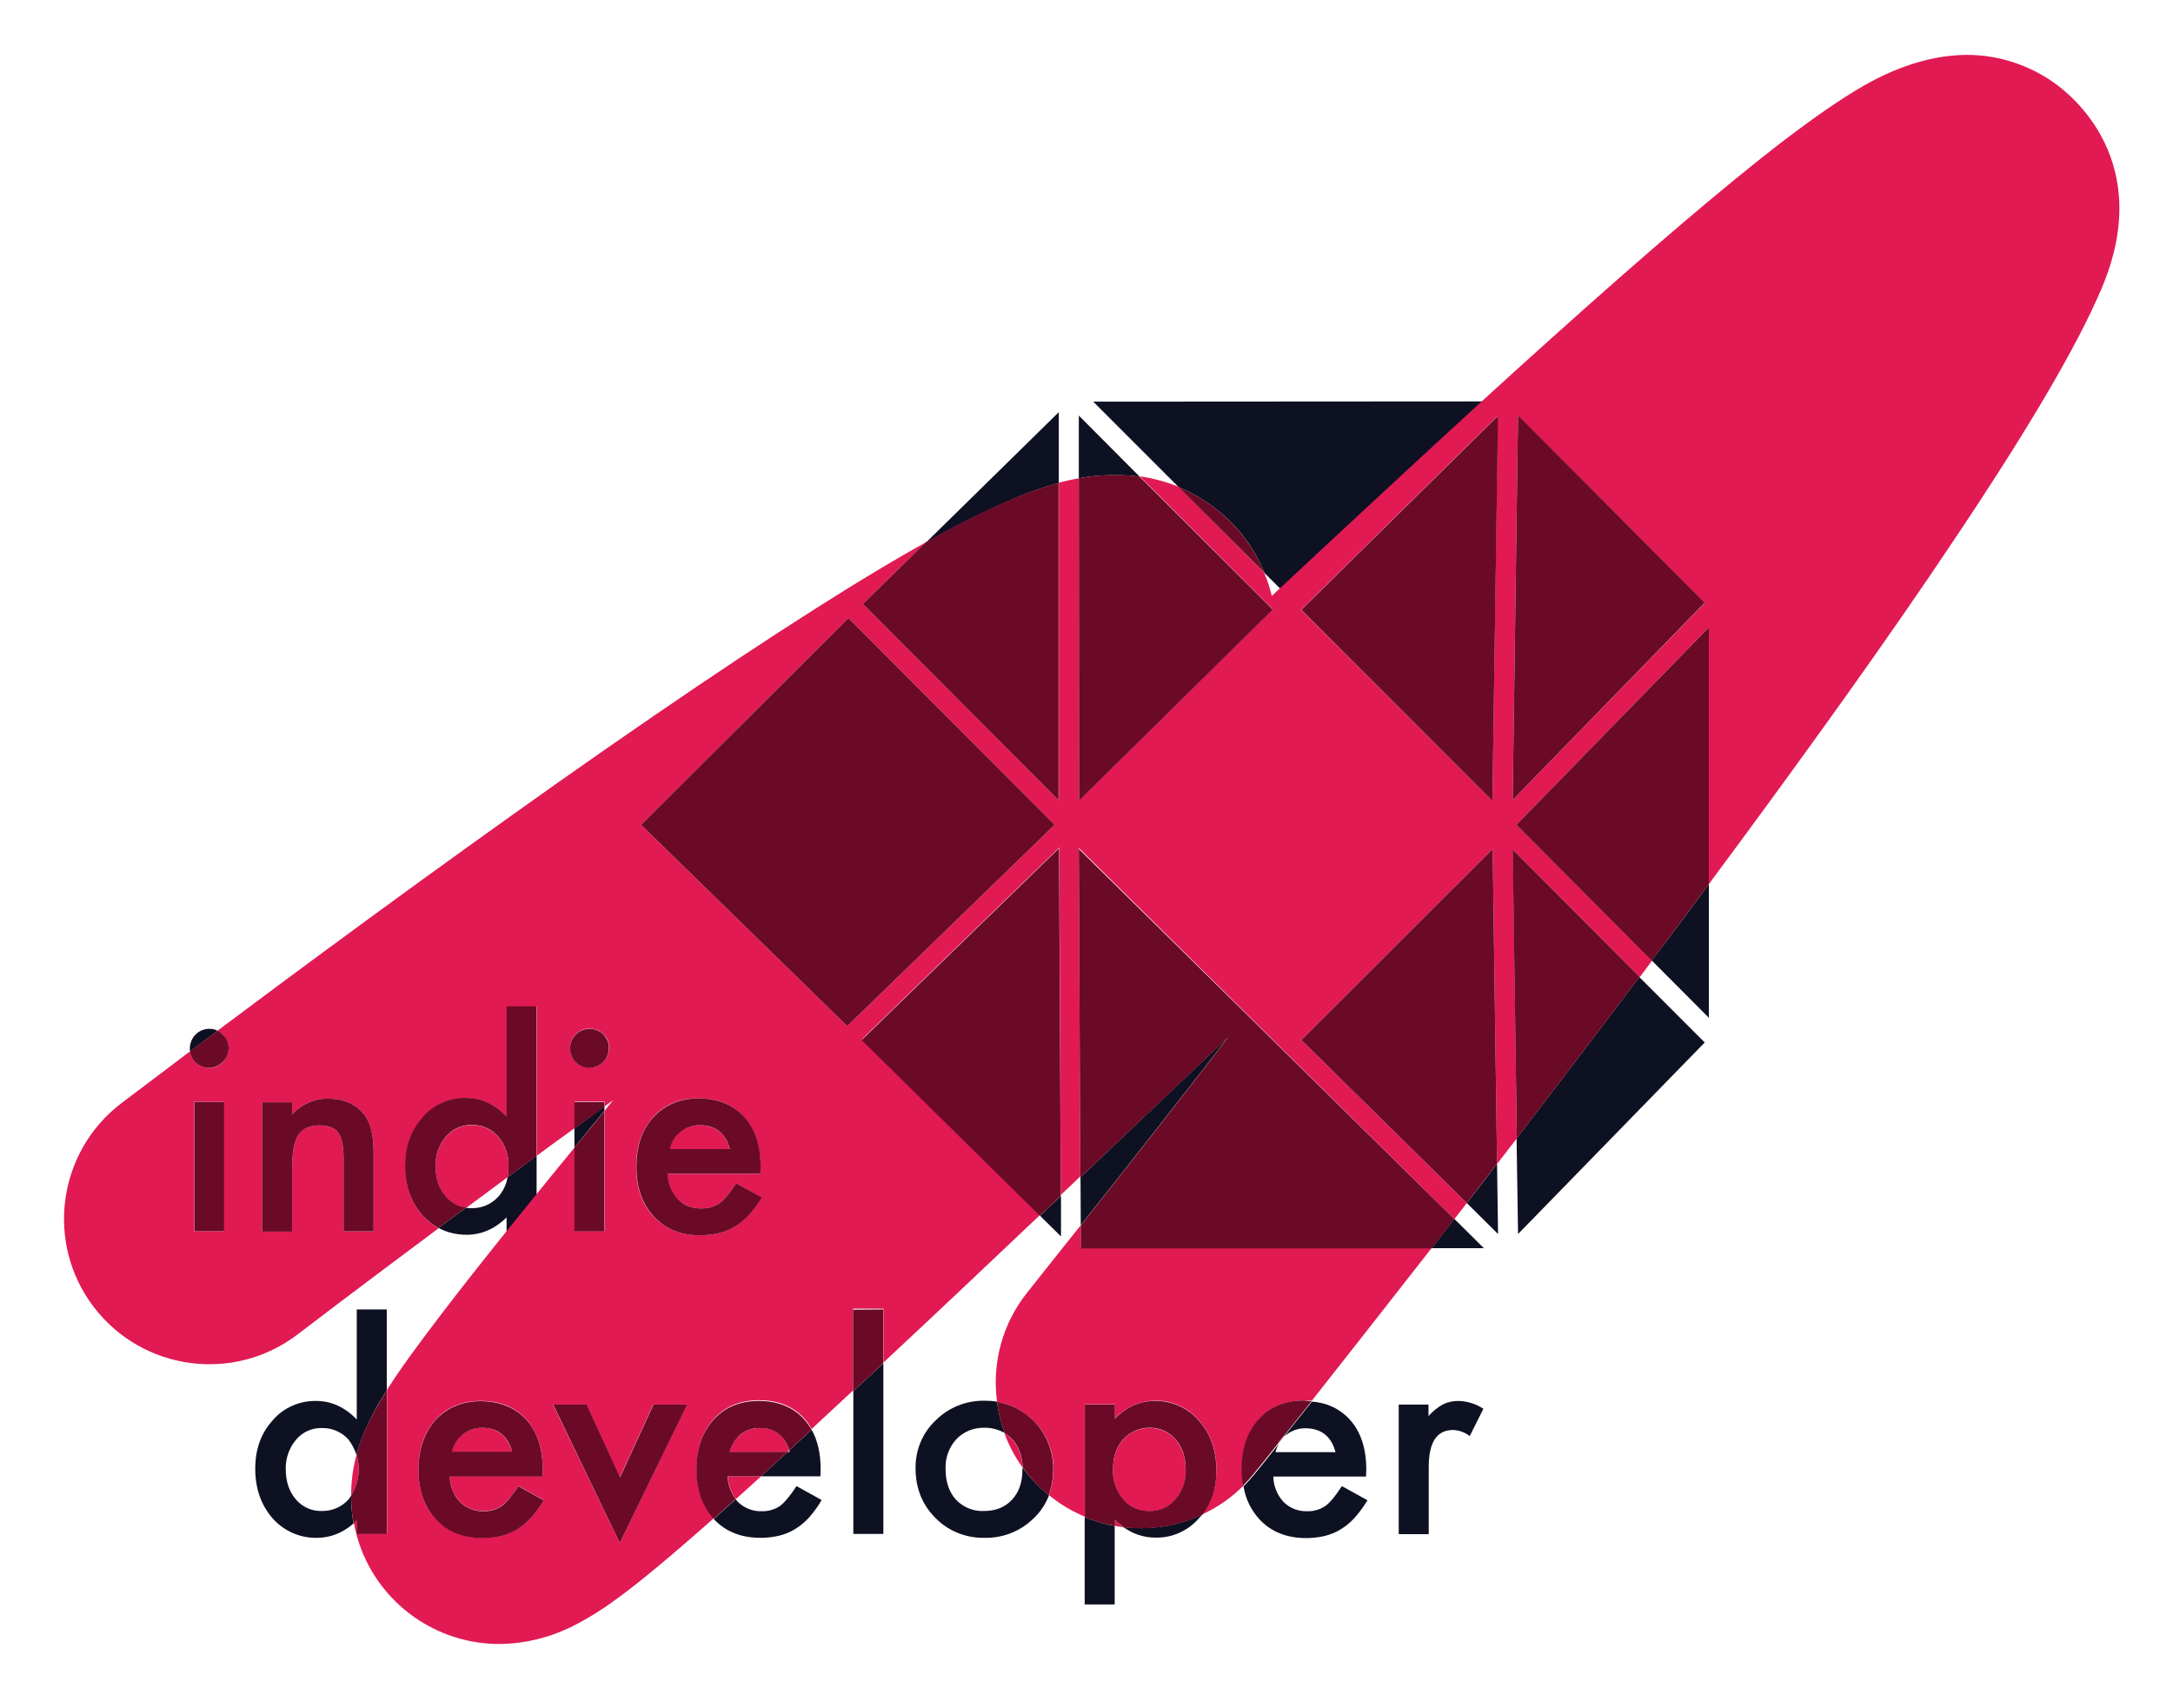 <?xml version="1.0" encoding="utf-8"?>
<!-- Generator: Adobe Illustrator 22.1.0, SVG Export Plug-In . SVG Version: 6.00 Build 0)  -->
<svg version="1.1" id="Layer_1" xmlns="http://www.w3.org/2000/svg" xmlns:xlink="http://www.w3.org/1999/xlink" x="0px" y="0px"
	 viewBox="0 0 890.5 700" style="enable-background:new 0 0 890.5 700;" xml:space="preserve">
<style type="text/css">
	.st0{fill:#0D1122;}
	.st1{fill:#6A0A26;}
	.st2{fill:#E11A53;}
</style>
<title>logo</title>
<path class="st0" d="M89.2,422.4l-11.3,8.5c-0.1-0.5-0.1-0.9-0.1-1.4c0.1-4.4,3.6-7.9,8-7.9C86.9,421.6,88.1,421.8,89.2,422.4z"/>
<path class="st0" d="M208,482.4c-0.5,3-1.8,5.8-3.8,8c-2.8,3.1-6.8,4.8-11,4.7c-0.7,0-1.5,0-2.2-0.2l-11.3,8.3
	c3.5,1.9,7.5,2.8,11.5,2.8c6.1,0,11.6-2.4,16.4-7.1v5.6h12.3v-30.9C215.9,476.7,211.9,479.6,208,482.4z"/>
<path class="st0" d="M235.4,462.4v7.9c4-5,8.1-10,12.3-15.1v-1.8C243.5,456.5,239.5,459.5,235.4,462.4z"/>
<path class="st0" d="M326.4,609c-2.5,3.9-4.8,6.6-6.7,8.1c-2.2,1.5-4.9,2.3-7.6,2.2c-3.6,0.1-7.1-1.3-9.7-3.8
	c-0.3-0.3-0.6-0.7-0.9-1.1c-3.1,2.8-6.1,5.5-9,8.1l0.1,0.1c4.8,5.1,11.2,7.6,19.1,7.6c2.6,0,5.2-0.3,7.7-0.9
	c2.3-0.6,4.6-1.5,6.6-2.8c2.1-1.3,4-2.9,5.7-4.8c1.9-2.2,3.6-4.5,5-7L326.4,609z M336.3,602.1c0-6.4-1.2-11.8-3.7-16.2
	c-3.1,2.9-6.2,5.7-9.2,8.5c0.1,0.2,0.1,0.4,0.2,0.6h-0.8c-3.8,3.5-7.5,6.8-11,10h24.4L336.3,602.1z"/>
<path class="st0" d="M349.7,570.1v58.5H362v-69.9C357.7,562.6,353.7,566.4,349.7,570.1z"/>
<path class="st0" d="M419,601.3c0,0.3,0,0.6,0,0.9c0,5.2-1.4,9.3-4.3,12.4s-6.7,4.6-11.5,4.6c-4.3,0.2-8.5-1.5-11.5-4.7
	c-2.8-3.1-4.2-7.3-4.2-12.6c-0.2-4.4,1.4-8.8,4.4-12.1c2.9-3.1,7.1-4.8,11.4-4.7c2.9-0.1,5.8,0.7,8.4,2.1c-1.5-4.1-2.6-8.4-3.1-12.8
	c-1.7-0.3-3.5-0.4-5.2-0.4c-7.5-0.1-14.7,2.8-20,8.1c-5.4,5.1-8.3,12.2-8.2,19.6c0,8.1,2.7,14.9,8.1,20.3c5.2,5.4,12.5,8.3,20,8.2
	c7.6,0.2,14.9-2.7,20.3-8c2.8-2.6,4.9-5.9,6.3-9.4C425.7,609.4,422.1,605.6,419,601.3z"/>
<path class="st0" d="M460.4,625.8c3.8,2.8,8.3,4.3,13,4.3c6.8,0.2,13.4-2.7,17.9-7.9c0.5-0.5,0.9-1,1.3-1.5
	C482.6,625.4,471.4,627.1,460.4,625.8z M444.5,657.5h12.3v-32.2c-4.2-0.7-8.3-2-12.3-3.6V657.5z"/>
<path class="st0" d="M549.9,609c-2.5,3.9-4.7,6.6-6.7,8.1c-2.2,1.5-4.9,2.3-7.6,2.2c-3.6,0.1-7.1-1.3-9.6-3.8
	c-2.6-2.8-4.1-6.5-4.2-10.4h38l0.1-2.9c0-8.7-2.3-15.6-6.8-20.5c-4-4.4-9.6-7-15.5-7.3c-4.3,5.4-8.1,10.2-11.3,14.2
	c0.2-0.2,0.5-0.4,0.8-0.6c1.1-0.9,2.3-1.5,3.6-2c1.4-0.5,2.8-0.7,4.2-0.7c6.5,0,10.7,3.3,12.4,9.8h-24.6c0.3-1.3,0.8-2.5,1.5-3.6
	c-6.3,8-9.9,12.4-10.1,12.6c-1.4,1.7-2.9,3.4-4.5,5c0.8,5.1,3.1,9.8,6.6,13.6c4.8,5.1,11.2,7.6,19.1,7.6c2.6,0,5.2-0.3,7.7-0.9
	c2.3-0.6,4.6-1.5,6.6-2.8c2.1-1.3,4-2.9,5.7-4.8c1.9-2.2,3.6-4.5,5.1-7L549.9,609z"/>
<path class="st0" d="M573.1,575.6h12.3v4.7c1.7-1.9,3.7-3.6,6-4.8c2-1,4.1-1.4,6.3-1.4c3.6,0.1,7.1,1.2,10.2,3.2l-5.6,11.2
	c-1.9-1.5-4.3-2.4-6.8-2.5c-6.7,0-10,5-10,15.2v27.5h-12.3v-53.1L573.1,575.6L573.1,575.6z"/>
<path class="st0" d="M433.9,197.9c-6.6,1.8-13.2,4.1-19.5,6.9c-11.9,5.2-23.6,11-34.9,17.5l54.4-53.4V197.9z"/>
<path class="st0" d="M434.8,506.7l-8.6-8.5c2.8-2.7,5.7-5.4,8.6-8.1V506.7z"/>
<path class="st0" d="M608.1,164.5L527.4,244l-2.9-2.9l-6.3-6.3c-4.1-10.1-10.7-18.9-19.2-25.7c-4.9-3.9-10.2-7.1-16-9.5l-35-35
	L608.1,164.5z"/>
<path class="st0" d="M467,195.3c-8.3-1-16.7-0.8-24.9,0.7v-25.7L467,195.3z"/>
<path class="st0" d="M475.8,451.1l27.5-26.1c-20.9,27-41.3,53-60.4,77.1l-0.1-19.7C453.3,472.4,464.4,462,475.8,451.1z"/>
<path class="st0" d="M608.1,511.5h-21.4l9.3-12L608.1,511.5z"/>
<path class="st0" d="M613.9,505.7L601.1,493c4.1-5.2,8.2-10.6,12.4-16.1L613.9,505.7z"/>
<path class="st0" d="M698.6,427.2l-76.5,78.5l-0.6-39.2c14.9-19.4,30.5-39.9,46.3-60.8c1.3-1.8,2.7-3.5,4-5.3L698.6,427.2z"/>
<path class="st0" d="M700.3,362.3v54.8l-23.4-23.5C685,383,692.8,372.5,700.3,362.3z"/>
<rect x="79.6" y="451.5" class="st1" width="12.3" height="53.1"/>
<path class="st2" d="M209.7,595c-0.6-2.3-1.4-4.1-2.6-5.6c-0.2-0.3-0.4-0.5-0.7-0.8c-0.2-0.2-0.5-0.5-0.7-0.7
	c-1.1-1-2.4-1.7-3.9-2.2c-1.3-0.4-2.8-0.6-4.4-0.6c-0.2,0-0.4,0-0.5,0c-1.2,0-2.5,0.2-3.7,0.7c-1.3,0.5-2.5,1.1-3.6,2
	c-0.1,0.1-0.3,0.2-0.4,0.3l0,0c-0.1,0.1-0.2,0.2-0.4,0.3l0,0c-0.2,0.2-0.5,0.5-0.7,0.7s-0.5,0.5-0.7,0.8s-0.4,0.6-0.6,0.9
	c-0.8,1.3-1.4,2.5-1.7,4v0.1L209.7,595C209.7,595.1,209.7,595,209.7,595z M298.9,470.9C298.9,471,299,471,298.9,470.9L298.9,470.9z
	 M298.4,469.2L298.4,469.2L298.4,469.2c0-0.1,0-0.1,0-0.1c0-0.1-0.1-0.2-0.1-0.3c-0.1-0.2-0.2-0.5-0.3-0.7l0,0
	c-0.1-0.1-0.1-0.3-0.2-0.4s-0.1-0.2-0.2-0.3l0,0c-0.1-0.2-0.2-0.3-0.3-0.5c-0.1-0.1-0.2-0.3-0.3-0.4c0,0,0-0.1-0.1-0.1
	c-0.1-0.1-0.1-0.2-0.2-0.3c-0.1-0.1-0.1-0.1-0.1-0.2c0,0,0-0.1-0.1-0.1l-0.1-0.2c-0.2-0.2-0.3-0.4-0.5-0.6c-0.2-0.3-0.5-0.5-0.7-0.7
	c-0.1-0.1-0.2-0.2-0.4-0.3l0,0c-0.1-0.1-0.3-0.2-0.4-0.3c-0.8-0.6-1.6-1.1-2.6-1.5c-1.4-0.5-3-0.9-4.7-1c-0.2,0-0.5,0-0.7,0
	c-0.5,0-1,0-1.6,0.1c-0.3,0.1-0.7,0.1-1,0.2c-0.5,0.1-1,0.2-1.5,0.4c-0.3,0.1-0.5,0.2-0.8,0.3c-0.1,0-0.2,0.1-0.3,0.1
	c-0.2,0.1-0.4,0.2-0.6,0.3c-0.7,0.3-1.4,0.8-2,1.3c0,0,0,0-0.1,0c-0.1,0.1-0.2,0.2-0.3,0.3c-0.1,0.1-0.1,0.1-0.2,0.2l-0.1,0.1
	l-0.1,0.1c-0.1,0.1-0.3,0.2-0.4,0.4c-0.3,0.3-0.6,0.7-0.9,1.1c-0.1,0.1-0.2,0.2-0.2,0.3c-0.1,0.2-0.3,0.4-0.4,0.6s-0.2,0.3-0.3,0.5
	c-0.2,0.2-0.3,0.5-0.4,0.7c-0.5,0.8-0.8,1.7-1,2.7c0,0.1,0,0.1,0,0.2h0.1l12.2-0.1h4.1l8.1-0.1h0.1c-0.1-0.4-0.2-0.8-0.3-1.2
	C298.5,469.6,298.5,469.4,298.4,469.2z M209.7,595c-0.6-2.3-1.4-4.1-2.6-5.6c-0.2-0.3-0.4-0.5-0.7-0.8c-0.2-0.2-0.5-0.5-0.7-0.7
	c-1.1-1-2.4-1.7-3.9-2.2c-1.3-0.4-2.8-0.6-4.4-0.6c-0.2,0-0.4,0-0.5,0c-1.2,0-2.5,0.2-3.7,0.7c-1.3,0.5-2.5,1.1-3.6,2
	c-0.1,0.1-0.3,0.2-0.4,0.3l0,0c-0.1,0.1-0.2,0.2-0.4,0.3l0,0c-0.2,0.2-0.5,0.5-0.7,0.7s-0.5,0.5-0.7,0.8s-0.4,0.6-0.6,0.9
	c-0.8,1.3-1.4,2.5-1.7,4v0.1L209.7,595C209.7,595.1,209.7,595,209.7,595z M298.9,470.9C298.9,471,299,471,298.9,470.9L298.9,470.9z
	 M298.4,469.2L298.4,469.2L298.4,469.2c0-0.1,0-0.1,0-0.1c0-0.1-0.1-0.2-0.1-0.3c-0.1-0.2-0.2-0.5-0.3-0.7l0,0
	c-0.1-0.1-0.1-0.3-0.2-0.4s-0.1-0.2-0.2-0.3l0,0c-0.1-0.2-0.2-0.3-0.3-0.5c-0.1-0.1-0.2-0.3-0.3-0.4c0,0,0-0.1-0.1-0.1
	c-0.1-0.1-0.1-0.2-0.2-0.3c-0.1-0.1-0.1-0.1-0.1-0.2c0,0,0-0.1-0.1-0.1l-0.1-0.2c-0.2-0.2-0.3-0.4-0.5-0.6c-0.2-0.3-0.5-0.5-0.7-0.7
	c-0.1-0.1-0.2-0.2-0.4-0.3l0,0c-0.1-0.1-0.3-0.2-0.4-0.3c-0.8-0.6-1.6-1.1-2.6-1.5c-1.4-0.5-3-0.9-4.7-1c-0.2,0-0.5,0-0.7,0
	c-0.5,0-1,0-1.6,0.1c-0.3,0.1-0.7,0.1-1,0.2c-0.5,0.1-1,0.2-1.5,0.4c-0.3,0.1-0.5,0.2-0.8,0.3c-0.1,0-0.2,0.1-0.3,0.1
	c-0.2,0.1-0.4,0.2-0.6,0.3c-0.7,0.3-1.4,0.8-2,1.3c0,0,0,0-0.1,0c-0.1,0.1-0.2,0.2-0.3,0.3c-0.1,0.1-0.1,0.1-0.2,0.2l-0.1,0.1
	l-0.1,0.1c-0.1,0.1-0.3,0.2-0.4,0.4c-0.3,0.3-0.6,0.7-0.9,1.1c-0.1,0.1-0.2,0.2-0.2,0.3c-0.1,0.2-0.3,0.4-0.4,0.6s-0.2,0.3-0.3,0.5
	c-0.2,0.2-0.3,0.5-0.4,0.7c-0.5,0.8-0.8,1.7-1,2.7c0,0.1,0,0.1,0,0.2h0.1l12.2-0.1h4.1l8.1-0.1h0.1c-0.1-0.4-0.2-0.8-0.3-1.2
	C298.5,469.6,298.5,469.4,298.4,469.2z M209.7,595c-0.6-2.3-1.4-4.1-2.6-5.6c-0.2-0.3-0.4-0.5-0.7-0.8c-0.2-0.2-0.5-0.5-0.7-0.7
	c-1.1-1-2.4-1.7-3.9-2.2c-1.3-0.4-2.8-0.6-4.4-0.6c-0.2,0-0.4,0-0.5,0c-1.2,0-2.5,0.2-3.7,0.7c-1.3,0.5-2.5,1.1-3.6,2
	c-0.1,0.1-0.3,0.2-0.4,0.3l0,0c-0.1,0.1-0.2,0.2-0.4,0.3l0,0c-0.2,0.2-0.5,0.5-0.7,0.7s-0.5,0.5-0.7,0.8s-0.4,0.6-0.6,0.9
	c-0.8,1.3-1.4,2.5-1.7,4v0.1L209.7,595C209.7,595.1,209.7,595,209.7,595z M298.9,470.9C298.9,471,299,471,298.9,470.9L298.9,470.9z
	 M298.4,469.2L298.4,469.2L298.4,469.2c0-0.1,0-0.1,0-0.1c0-0.1-0.1-0.2-0.1-0.3c-0.1-0.2-0.2-0.5-0.3-0.7l0,0
	c-0.1-0.1-0.1-0.3-0.2-0.4s-0.1-0.2-0.2-0.3l0,0c-0.1-0.2-0.2-0.3-0.3-0.5c-0.1-0.1-0.2-0.3-0.3-0.4c0,0,0-0.1-0.1-0.1
	c-0.1-0.1-0.1-0.2-0.2-0.3c-0.1-0.1-0.1-0.1-0.1-0.2c0,0,0-0.1-0.1-0.1l-0.1-0.2c-0.2-0.2-0.3-0.4-0.5-0.6c-0.2-0.3-0.5-0.5-0.7-0.7
	c-0.1-0.1-0.2-0.2-0.4-0.3l0,0c-0.1-0.1-0.3-0.2-0.4-0.3c-0.8-0.6-1.6-1.1-2.6-1.5c-1.4-0.5-3-0.9-4.7-1c-0.2,0-0.5,0-0.7,0
	c-0.5,0-1,0-1.6,0.1c-0.3,0.1-0.7,0.1-1,0.2c-0.5,0.1-1,0.2-1.5,0.4c-0.3,0.1-0.5,0.2-0.8,0.3c-0.1,0-0.2,0.1-0.3,0.1
	c-0.2,0.1-0.4,0.2-0.6,0.3c-0.7,0.3-1.4,0.8-2,1.3c0,0,0,0-0.1,0c-0.1,0.1-0.2,0.2-0.3,0.3c-0.1,0.1-0.1,0.1-0.2,0.2l-0.1,0.1
	l-0.1,0.1c-0.1,0.1-0.3,0.2-0.4,0.4c-0.3,0.3-0.6,0.7-0.9,1.1c-0.1,0.1-0.2,0.2-0.2,0.3c-0.1,0.2-0.3,0.4-0.4,0.6s-0.2,0.3-0.3,0.5
	c-0.2,0.2-0.3,0.5-0.4,0.7c-0.5,0.8-0.8,1.7-1,2.7c0,0.1,0,0.1,0,0.2h0.1l12.2-0.1h4.1l8.1-0.1h0.1c-0.1-0.4-0.2-0.8-0.3-1.2
	C298.5,469.6,298.5,469.4,298.4,469.2z M298.3,605c0.1,3.4,1.3,6.6,3.3,9.3c3.3-3,6.8-6.1,10.3-9.3H298.3z M311.3,585.2
	c-1.4,0-2.9,0.3-4.2,0.7c-1.3,0.5-2.5,1.1-3.6,2s-2,1.9-2.8,3.1c-0.8,1.3-1.4,2.7-1.8,4.1h23.8l0.6-0.6
	C321.7,588.2,317.7,585.2,311.3,585.2z M298.9,470.9c-0.3-1.1-0.7-2.1-1.1-3c0-0.1-0.1-0.2-0.1-0.2c-0.2-0.4-0.4-0.8-0.6-1.2
	c0,0,0-0.1-0.1-0.1c-0.1-0.2-0.2-0.4-0.3-0.5c-0.1-0.1-0.2-0.3-0.3-0.4c-0.1-0.2-0.2-0.3-0.4-0.5c-0.2-0.3-0.5-0.5-0.7-0.7
	s-0.5-0.5-0.8-0.7c-0.8-0.6-1.6-1.1-2.6-1.5c-1.4-0.5-3-0.9-4.7-1c-0.2,0-0.4,0-0.6,0h-0.2v0.1c-0.5,0-1,0-1.6,0.1
	c-0.3,0-0.7,0.1-1,0.2c-0.5,0.1-0.9,0.2-1.4,0.4c-0.2,0.1-0.4,0.1-0.5,0.2l0,0c-0.5,0.2-1,0.4-1.5,0.7c-0.2,0.1-0.3,0.2-0.5,0.3
	c-0.1,0.1-0.2,0.1-0.3,0.2c-0.3,0.2-0.6,0.4-0.9,0.6c-1.1,0.9-2,1.9-2.8,3.1c-0.3,0.5-0.6,1-0.8,1.5c-0.3,0.6-0.6,1.3-0.8,2
	c-0.1,0.2-0.1,0.4-0.2,0.5h0.3h12.2h4.1L298.9,470.9C298.9,471,298.9,470.9,298.9,470.9z M205.4,587.6c-0.4-0.4-0.9-0.7-1.4-0.9l0,0
	c-0.3-0.2-0.6-0.3-0.9-0.4c-0.1,0-0.1-0.1-0.2-0.1c-0.3-0.1-0.7-0.3-1-0.4c-1.3-0.4-2.8-0.6-4.4-0.6c-0.2,0-0.4,0-0.5,0
	c-1.2,0.1-2.5,0.3-3.7,0.7c-1.3,0.5-2.5,1.1-3.6,2c-0.1,0.1-0.3,0.2-0.4,0.3l0,0c-0.1,0.1-0.3,0.2-0.4,0.3l0,0
	c-0.2,0.2-0.5,0.5-0.7,0.7c-0.4,0.5-0.8,1-1.2,1.6c-0.8,1.3-1.4,2.6-1.7,4.1h24.6C208.9,591.7,207.4,589.2,205.4,587.6z
	 M205.4,587.6c-0.4-0.4-0.9-0.7-1.4-0.9l0,0c-0.3-0.2-0.6-0.3-0.9-0.4c-0.1,0-0.1-0.1-0.2-0.1c-0.3-0.1-0.7-0.3-1-0.4
	c-1.3-0.4-2.8-0.6-4.4-0.6c-0.2,0-0.4,0-0.5,0c-1.2,0.1-2.5,0.3-3.7,0.7c-1.3,0.5-2.5,1.1-3.6,2c-0.1,0.1-0.3,0.2-0.4,0.3l0,0
	c-0.1,0.1-0.3,0.2-0.4,0.3l0,0c-0.2,0.2-0.5,0.5-0.7,0.7c-0.4,0.5-0.8,1-1.2,1.6c-0.8,1.3-1.4,2.6-1.7,4.1h24.6
	C208.9,591.7,207.4,589.2,205.4,587.6z M298.9,470.9c-0.3-1.1-0.7-2.1-1.1-3c0-0.1-0.1-0.2-0.1-0.2c-0.2-0.4-0.4-0.8-0.6-1.2
	c0,0,0-0.1-0.1-0.1c-0.1-0.2-0.2-0.4-0.3-0.5c-0.1-0.1-0.2-0.3-0.3-0.4c-0.1-0.2-0.2-0.3-0.4-0.5c-0.2-0.3-0.5-0.5-0.7-0.7
	s-0.5-0.5-0.8-0.7c-0.8-0.6-1.6-1.1-2.6-1.5c-1.4-0.5-3-0.9-4.7-1c-0.2,0-0.4,0-0.6,0h-0.2v0.1c-0.5,0-1,0-1.6,0.1
	c-0.3,0-0.7,0.1-1,0.2c-0.5,0.1-0.9,0.2-1.4,0.4c-0.2,0.1-0.4,0.1-0.5,0.2l0,0c-0.5,0.2-1,0.4-1.5,0.7c-0.2,0.1-0.3,0.2-0.5,0.3
	c-0.1,0.1-0.2,0.1-0.3,0.2c-0.3,0.2-0.6,0.4-0.9,0.6c-1.1,0.9-2,1.9-2.8,3.1c-0.3,0.5-0.6,1-0.8,1.5c-0.3,0.6-0.6,1.3-0.8,2
	c-0.1,0.2-0.1,0.4-0.2,0.5h0.3h12.2h4.1L298.9,470.9C298.9,471,298.9,470.9,298.9,470.9z M414.7,589.8c-0.9-1-2-1.8-3.1-2.5
	c1.8,5,4.3,9.7,7.4,14C418.9,596.6,417.4,592.8,414.7,589.8z M299,471L299,471L299,471C299,470.9,299,470.9,299,471
	c-0.1-0.5-0.3-0.9-0.4-1.2c-0.2-0.7-0.5-1.3-0.8-1.9c0-0.1-0.1-0.1-0.1-0.2c-0.3-0.5-0.5-0.9-0.7-1.3c-0.1-0.1-0.1-0.2-0.2-0.3
	c-0.1-0.1-0.1-0.1-0.1-0.2c0,0,0-0.1-0.1-0.1l-0.1-0.2c0,0,0-0.1-0.1-0.1c-0.1-0.2-0.2-0.3-0.4-0.5l-0.7-0.7
	c-0.1-0.1-0.2-0.2-0.4-0.3l0,0c-0.5-0.4-1-0.8-1.5-1.1c-0.1,0-0.2-0.1-0.2-0.1c-0.4-0.2-0.8-0.4-1.2-0.6c-1.4-0.5-3-0.9-4.8-1
	c-0.2,0-0.5,0-0.7,0c-0.9,0-1.7,0.1-2.6,0.3c-1.8,0.4-3.6,1.2-5.1,2.4c-0.3,0.2-0.5,0.4-0.8,0.7c-0.2,0.2-0.4,0.4-0.6,0.7
	c-0.3,0.3-0.6,0.7-0.9,1.1c-0.2,0.2-0.3,0.5-0.5,0.7c-0.1,0.2-0.2,0.3-0.3,0.5c-0.6,1.1-1.1,2.2-1.4,3.4v0.1v0.1L299,471
	C299,471.1,299,471,299,471z M207.1,589.4c-0.2-0.3-0.4-0.5-0.7-0.8c-0.2-0.2-0.5-0.5-0.7-0.7c-0.1-0.1-0.2-0.2-0.4-0.3
	c-0.4-0.4-0.9-0.7-1.4-0.9l0,0c-0.3-0.2-0.6-0.3-0.9-0.4c-0.1,0-0.1-0.1-0.2-0.1c-0.3-0.1-0.7-0.3-1-0.4c-1.3-0.4-2.8-0.6-4.4-0.6
	c-0.2,0-0.4,0-0.5,0c-0.7,0-1.5,0-2.2,0.2c-0.5,0.1-1,0.2-1.5,0.4c-1.3,0.5-2.5,1.1-3.6,2c-0.1,0.1-0.2,0.2-0.4,0.3l0,0
	c-0.3,0.3-0.6,0.6-0.9,0.9l-0.1,0.1c0,0,0,0.1-0.1,0.1c0,0-0.1,0-0.1,0.1c-0.1,0.2-0.2,0.3-0.4,0.5c-0.1,0.1-0.2,0.2-0.3,0.3
	c-0.2,0.3-0.4,0.6-0.6,0.9c-0.8,1.3-1.4,2.6-1.7,4.1h24.6C209.1,592.8,208.3,590.9,207.1,589.4z M207.1,589.4
	c-0.2-0.3-0.4-0.5-0.7-0.8c-0.2-0.2-0.5-0.5-0.7-0.7c-0.1-0.1-0.2-0.2-0.4-0.3c-0.4-0.4-0.9-0.7-1.4-0.9l0,0
	c-0.3-0.2-0.6-0.3-0.9-0.4c-0.1,0-0.1-0.1-0.2-0.1c-0.3-0.1-0.7-0.3-1-0.4c-1.3-0.4-2.8-0.6-4.4-0.6c-0.2,0-0.4,0-0.5,0
	c-0.7,0-1.5,0-2.2,0.2c-0.5,0.1-1,0.2-1.5,0.4c-1.3,0.5-2.5,1.1-3.6,2c-0.1,0.1-0.2,0.2-0.4,0.3l0,0c-0.3,0.3-0.6,0.6-0.9,0.9
	l-0.1,0.1c0,0,0,0.1-0.1,0.1c0,0-0.1,0-0.1,0.1c-0.1,0.2-0.2,0.3-0.4,0.5c-0.1,0.1-0.2,0.2-0.3,0.3c-0.2,0.3-0.4,0.6-0.6,0.9
	c-0.8,1.3-1.4,2.6-1.7,4.1h24.6C209.1,592.8,208.3,590.9,207.1,589.4z M299,471L299,471L299,471C299,470.9,299,470.9,299,471
	c-0.1-0.5-0.3-0.9-0.4-1.2c-0.2-0.7-0.5-1.3-0.8-1.9c0-0.1-0.1-0.1-0.1-0.2c-0.3-0.5-0.5-0.9-0.7-1.3c-0.1-0.1-0.1-0.2-0.2-0.3
	c-0.1-0.1-0.1-0.1-0.1-0.2c0,0,0-0.1-0.1-0.1l-0.1-0.2c0,0,0-0.1-0.1-0.1c-0.1-0.2-0.2-0.3-0.4-0.5l-0.7-0.7
	c-0.1-0.1-0.2-0.2-0.4-0.3l0,0c-0.5-0.4-1-0.8-1.5-1.1c-0.1,0-0.2-0.1-0.2-0.1c-0.4-0.2-0.8-0.4-1.2-0.6c-1.4-0.5-3-0.9-4.8-1
	c-0.2,0-0.5,0-0.7,0c-0.9,0-1.7,0.1-2.6,0.3c-1.8,0.4-3.6,1.2-5.1,2.4c-0.3,0.2-0.5,0.4-0.8,0.7c-0.2,0.2-0.4,0.4-0.6,0.7
	c-0.3,0.3-0.6,0.7-0.9,1.1c-0.2,0.2-0.3,0.5-0.5,0.7c-0.1,0.2-0.2,0.3-0.3,0.5c-0.6,1.1-1.1,2.2-1.4,3.4v0.1v0.1L299,471
	C299,471.1,299,471,299,471z M524.3,590.9c-0.1,0.1-0.2,0.3-0.2,0.4l2.2-2.8C525.5,589.2,524.8,590,524.3,590.9z M299,471L299,471
	L299,471C299,470.9,299,470.9,299,471c-0.1-0.5-0.3-0.9-0.4-1.2c-0.2-0.7-0.5-1.3-0.8-1.9c0-0.1-0.1-0.1-0.1-0.2
	c-0.3-0.5-0.5-0.9-0.7-1.3c-0.1-0.1-0.1-0.2-0.2-0.3c-0.1-0.1-0.1-0.1-0.1-0.2c0,0,0-0.1-0.1-0.1l-0.1-0.2c0,0,0-0.1-0.1-0.1
	c-0.1-0.2-0.2-0.3-0.4-0.5l-0.7-0.7c-0.1-0.1-0.2-0.2-0.4-0.3l0,0c-0.5-0.4-1-0.8-1.5-1.1c-0.1,0-0.2-0.1-0.2-0.1
	c-0.4-0.2-0.8-0.4-1.2-0.6c-1.4-0.5-3-0.9-4.8-1c-0.2,0-0.5,0-0.7,0c-0.9,0-1.7,0.1-2.6,0.3c-1.8,0.4-3.6,1.2-5.1,2.4
	c-0.3,0.2-0.5,0.4-0.8,0.7c-0.2,0.2-0.4,0.4-0.6,0.7c-0.3,0.3-0.6,0.7-0.9,1.1c-0.2,0.2-0.3,0.5-0.5,0.7c-0.1,0.2-0.2,0.3-0.3,0.5
	c-0.6,1.1-1.1,2.2-1.4,3.4v0.1v0.1L299,471C299,471.1,299,471,299,471z M207.1,589.4c-0.2-0.3-0.4-0.5-0.7-0.8
	c-0.2-0.2-0.5-0.5-0.7-0.7c-0.1-0.1-0.2-0.2-0.4-0.3c-0.4-0.4-0.9-0.7-1.4-0.9l0,0c-0.3-0.2-0.6-0.3-0.9-0.4c-0.1,0-0.1-0.1-0.2-0.1
	c-0.3-0.1-0.7-0.3-1-0.4c-1.3-0.4-2.8-0.6-4.4-0.6c-0.2,0-0.4,0-0.5,0c-0.7,0-1.5,0-2.2,0.2c-0.5,0.1-1,0.2-1.5,0.4
	c-1.3,0.5-2.5,1.1-3.6,2c-0.1,0.1-0.2,0.2-0.4,0.3l0,0c-0.3,0.3-0.6,0.6-0.9,0.9l-0.1,0.1c0,0,0,0.1-0.1,0.1c0,0-0.1,0-0.1,0.1
	c-0.1,0.2-0.2,0.3-0.4,0.5c-0.1,0.1-0.2,0.2-0.3,0.3c-0.2,0.3-0.4,0.6-0.6,0.9c-0.8,1.3-1.4,2.6-1.7,4.1h24.6
	C209.1,592.8,208.3,590.9,207.1,589.4z M207.1,589.4c-0.2-0.3-0.4-0.5-0.7-0.8c-0.2-0.2-0.5-0.5-0.7-0.7c-0.1-0.1-0.2-0.2-0.4-0.3
	c-0.4-0.4-0.9-0.7-1.4-0.9l0,0c-0.3-0.2-0.6-0.3-0.9-0.4c-0.1,0-0.1-0.1-0.2-0.1c-0.3-0.1-0.7-0.3-1-0.4c-1.3-0.4-2.8-0.6-4.4-0.6
	c-0.2,0-0.4,0-0.5,0c-0.7,0-1.5,0-2.2,0.2c-0.5,0.1-1,0.2-1.5,0.4c-1.3,0.5-2.5,1.1-3.6,2c-0.1,0.1-0.2,0.2-0.4,0.3l0,0
	c-0.3,0.3-0.6,0.6-0.9,0.9l-0.1,0.1c0,0,0,0.1-0.1,0.1c0,0-0.1,0-0.1,0.1c-0.1,0.2-0.2,0.3-0.4,0.5c-0.1,0.1-0.2,0.2-0.3,0.3
	c-0.2,0.3-0.4,0.6-0.6,0.9c-0.8,1.3-1.4,2.6-1.7,4.1h24.6C209.1,592.8,208.3,590.9,207.1,589.4z M299,471L299,471L299,471
	C299,470.9,299,470.9,299,471c-0.1-0.5-0.3-0.9-0.4-1.2c-0.2-0.7-0.5-1.3-0.8-1.9c0-0.1-0.1-0.1-0.1-0.2c-0.3-0.5-0.5-0.9-0.7-1.3
	c-0.1-0.1-0.1-0.2-0.2-0.3c-0.1-0.1-0.1-0.1-0.1-0.2c0,0,0-0.1-0.1-0.1l-0.1-0.2c0,0,0-0.1-0.1-0.1c-0.1-0.2-0.2-0.3-0.4-0.5
	l-0.7-0.7c-0.1-0.1-0.2-0.2-0.4-0.3l0,0c-0.5-0.4-1-0.8-1.5-1.1c-0.1,0-0.2-0.1-0.2-0.1c-0.4-0.2-0.8-0.4-1.2-0.6
	c-1.4-0.5-3-0.9-4.8-1c-0.2,0-0.5,0-0.7,0c-0.9,0-1.7,0.1-2.6,0.3c-1.8,0.4-3.6,1.2-5.1,2.4c-0.3,0.2-0.5,0.4-0.8,0.7
	c-0.2,0.2-0.4,0.4-0.6,0.7c-0.3,0.3-0.6,0.7-0.9,1.1c-0.2,0.2-0.3,0.5-0.5,0.7c-0.1,0.2-0.2,0.3-0.3,0.5c-0.6,1.1-1.1,2.2-1.4,3.4
	v0.1v0.1L299,471C299,471.1,299,471,299,471z M299,471L299,471L299,471C299,470.9,299,470.9,299,471c-0.1-0.5-0.3-0.9-0.4-1.2
	c-0.2-0.7-0.5-1.3-0.8-1.9c0-0.1-0.1-0.1-0.1-0.2c-0.3-0.5-0.5-0.9-0.7-1.3c-0.1-0.1-0.1-0.2-0.2-0.3c-0.1-0.1-0.1-0.1-0.1-0.2
	c0,0,0-0.1-0.1-0.1l-0.1-0.2c0,0,0-0.1-0.1-0.1c-0.1-0.2-0.2-0.3-0.4-0.5l-0.7-0.7c-0.1-0.1-0.2-0.2-0.4-0.3l0,0
	c-0.5-0.4-1-0.8-1.5-1.1c-0.1,0-0.2-0.1-0.2-0.1c-0.4-0.2-0.8-0.4-1.2-0.6c-1.4-0.5-3-0.9-4.8-1c-0.2,0-0.5,0-0.7,0
	c-0.9,0-1.7,0.1-2.6,0.3c-1.8,0.4-3.6,1.2-5.1,2.4c-0.3,0.2-0.5,0.4-0.8,0.7c-0.2,0.2-0.4,0.4-0.6,0.7c-0.3,0.3-0.6,0.7-0.9,1.1
	c-0.2,0.2-0.3,0.5-0.5,0.7c-0.1,0.2-0.2,0.3-0.3,0.5c-0.6,1.1-1.1,2.2-1.4,3.4v0.1v0.1L299,471C299,471.1,299,471,299,471z
	 M207.1,589.4c-0.2-0.3-0.4-0.5-0.7-0.8c-0.2-0.2-0.5-0.5-0.7-0.7c-0.1-0.1-0.2-0.2-0.4-0.3c-0.4-0.4-0.9-0.7-1.4-0.9l0,0
	c-0.3-0.2-0.6-0.3-0.9-0.4c-0.1,0-0.1-0.1-0.2-0.1c-0.3-0.1-0.7-0.3-1-0.4c-1.3-0.4-2.8-0.6-4.4-0.6c-0.2,0-0.4,0-0.5,0
	c-0.7,0-1.5,0-2.2,0.2c-0.5,0.1-1,0.2-1.5,0.4c-1.3,0.5-2.5,1.1-3.6,2c-0.1,0.1-0.2,0.2-0.4,0.3l0,0c-0.3,0.3-0.6,0.6-0.9,0.9
	l-0.1,0.1c0,0,0,0.1-0.1,0.1c0,0-0.1,0-0.1,0.1c-0.1,0.2-0.2,0.3-0.4,0.5c-0.1,0.1-0.2,0.2-0.3,0.3c-0.2,0.3-0.4,0.6-0.6,0.9
	c-0.8,1.3-1.4,2.6-1.7,4.1h24.6C209.1,592.8,208.3,590.9,207.1,589.4z M207.1,589.4c-0.2-0.3-0.4-0.5-0.7-0.8
	c-0.2-0.2-0.5-0.5-0.7-0.7c-0.1-0.1-0.2-0.2-0.4-0.3c-0.4-0.4-0.9-0.7-1.4-0.9l0,0c-0.3-0.2-0.6-0.3-0.9-0.4c-0.1,0-0.1-0.1-0.2-0.1
	c-0.3-0.1-0.7-0.3-1-0.4c-1.3-0.4-2.8-0.6-4.4-0.6c-0.2,0-0.4,0-0.5,0c-0.7,0-1.5,0-2.2,0.2c-0.5,0.1-1,0.2-1.5,0.4
	c-1.3,0.5-2.5,1.1-3.6,2c-0.1,0.1-0.2,0.2-0.4,0.3l0,0c-0.3,0.3-0.6,0.6-0.9,0.9l-0.1,0.1c0,0,0,0.1-0.1,0.1c0,0-0.1,0-0.1,0.1
	c-0.1,0.2-0.2,0.3-0.4,0.5c-0.1,0.1-0.2,0.2-0.3,0.3c-0.2,0.3-0.4,0.6-0.6,0.9c-0.8,1.3-1.4,2.6-1.7,4.1h24.6
	C209.1,592.8,208.3,590.9,207.1,589.4z M299,471L299,471L299,471C299,470.9,299,470.9,299,471c-0.1-0.5-0.3-0.9-0.4-1.2
	c-0.2-0.7-0.5-1.3-0.8-1.9c0-0.1-0.1-0.1-0.1-0.2c-0.3-0.5-0.5-0.9-0.7-1.3c-0.1-0.1-0.1-0.2-0.2-0.3c-0.1-0.1-0.1-0.1-0.1-0.2
	c0,0,0-0.1-0.1-0.1l-0.1-0.2c0,0,0-0.1-0.1-0.1c-0.1-0.2-0.2-0.3-0.4-0.5l-0.7-0.7c-0.1-0.1-0.2-0.2-0.4-0.3l0,0
	c-0.5-0.4-1-0.8-1.5-1.1c-0.1,0-0.2-0.1-0.2-0.1c-0.4-0.2-0.8-0.4-1.2-0.6c-1.4-0.5-3-0.9-4.8-1c-0.2,0-0.5,0-0.7,0
	c-0.9,0-1.7,0.1-2.6,0.3c-1.8,0.4-3.6,1.2-5.1,2.4c-0.3,0.2-0.5,0.4-0.8,0.7c-0.2,0.2-0.4,0.4-0.6,0.7c-0.3,0.3-0.6,0.7-0.9,1.1
	c-0.2,0.2-0.3,0.5-0.5,0.7c-0.1,0.2-0.2,0.3-0.3,0.5c-0.6,1.1-1.1,2.2-1.4,3.4v0.1v0.1L299,471C299,471.1,299,471,299,471z M299,471
	L299,471L299,471C299,470.9,299,470.9,299,471c-0.1-0.5-0.3-0.9-0.4-1.2c-0.2-0.7-0.5-1.3-0.8-1.9c0-0.1-0.1-0.1-0.1-0.2
	c-0.3-0.5-0.5-0.9-0.7-1.3c-0.1-0.1-0.1-0.2-0.2-0.3c-0.1-0.1-0.1-0.1-0.1-0.2c0,0,0-0.1-0.1-0.1l-0.1-0.2c0,0,0-0.1-0.1-0.1
	c-0.1-0.2-0.2-0.3-0.4-0.5l-0.7-0.7c-0.1-0.1-0.2-0.2-0.4-0.3l0,0c-0.5-0.4-1-0.8-1.5-1.1c-0.1,0-0.2-0.1-0.2-0.1
	c-0.4-0.2-0.8-0.4-1.2-0.6c-1.4-0.5-3-0.9-4.8-1c-0.2,0-0.5,0-0.7,0c-0.9,0-1.7,0.1-2.6,0.3c-1.8,0.4-3.6,1.2-5.1,2.4
	c-0.3,0.2-0.5,0.4-0.8,0.7c-0.2,0.2-0.4,0.4-0.6,0.7c-0.3,0.3-0.6,0.7-0.9,1.1c-0.2,0.2-0.3,0.5-0.5,0.7c-0.1,0.2-0.2,0.3-0.3,0.5
	c-0.6,1.1-1.1,2.2-1.4,3.4v0.1v0.1L299,471C299,471.1,299,471,299,471z M207.1,589.4c-0.2-0.3-0.4-0.5-0.7-0.8
	c-0.2-0.2-0.5-0.5-0.7-0.7c-0.1-0.1-0.2-0.2-0.4-0.3c-0.4-0.4-0.9-0.7-1.4-0.9l0,0c-0.3-0.2-0.6-0.3-0.9-0.4c-0.1,0-0.1-0.1-0.2-0.1
	c-0.3-0.1-0.7-0.3-1-0.4c-1.3-0.4-2.8-0.6-4.4-0.6c-0.2,0-0.4,0-0.5,0c-0.7,0-1.5,0-2.2,0.2c-0.5,0.1-1,0.2-1.5,0.4
	c-1.3,0.5-2.5,1.1-3.6,2c-0.1,0.1-0.2,0.2-0.4,0.3l0,0c-0.3,0.3-0.6,0.6-0.9,0.9l-0.1,0.1c0,0,0,0.1-0.1,0.1c0,0-0.1,0-0.1,0.1
	c-0.1,0.2-0.2,0.3-0.4,0.5c-0.1,0.1-0.2,0.2-0.3,0.3c-0.2,0.3-0.4,0.6-0.6,0.9c-0.8,1.3-1.4,2.6-1.7,4.1h24.6
	C209.1,592.8,208.3,590.9,207.1,589.4z M207.1,589.4c-0.2-0.3-0.4-0.5-0.7-0.8c-0.2-0.2-0.5-0.5-0.7-0.7c-0.1-0.1-0.2-0.2-0.4-0.3
	c-0.4-0.4-0.9-0.7-1.4-0.9l0,0c-0.3-0.2-0.6-0.3-0.9-0.4c-0.1,0-0.1-0.1-0.2-0.1c-0.3-0.1-0.7-0.3-1-0.4c-1.3-0.4-2.8-0.6-4.4-0.6
	c-0.2,0-0.4,0-0.5,0c-0.7,0-1.5,0-2.2,0.2c-0.5,0.1-1,0.2-1.5,0.4c-1.3,0.5-2.5,1.1-3.6,2c-0.1,0.1-0.2,0.2-0.4,0.3l0,0
	c-0.3,0.3-0.6,0.6-0.9,0.9l-0.1,0.1c0,0,0,0.1-0.1,0.1c0,0-0.1,0-0.1,0.1c-0.1,0.2-0.2,0.3-0.4,0.5c-0.1,0.1-0.2,0.2-0.3,0.3
	c-0.2,0.3-0.4,0.6-0.6,0.9c-0.8,1.3-1.4,2.6-1.7,4.1h24.6C209.1,592.8,208.3,590.9,207.1,589.4z M299,471L299,471L299,471
	C299,470.9,299,470.9,299,471c-0.1-0.5-0.3-0.9-0.4-1.2c-0.2-0.7-0.5-1.3-0.8-1.9c0-0.1-0.1-0.1-0.1-0.2c-0.3-0.5-0.5-0.9-0.7-1.3
	c-0.1-0.1-0.1-0.2-0.2-0.3c-0.1-0.1-0.1-0.1-0.1-0.2c0,0,0-0.1-0.1-0.1l-0.1-0.2c0,0,0-0.1-0.1-0.1c-0.1-0.2-0.2-0.3-0.4-0.5
	l-0.7-0.7c-0.1-0.1-0.2-0.2-0.4-0.3l0,0c-0.5-0.4-1-0.8-1.5-1.1c-0.1,0-0.2-0.1-0.2-0.1c-0.4-0.2-0.8-0.4-1.2-0.6
	c-1.4-0.5-3-0.9-4.8-1c-0.2,0-0.5,0-0.7,0c-0.9,0-1.7,0.1-2.6,0.3c-1.8,0.4-3.6,1.2-5.1,2.4c-0.3,0.2-0.5,0.4-0.8,0.7
	c-0.2,0.2-0.4,0.4-0.6,0.7c-0.3,0.3-0.6,0.7-0.9,1.1c-0.2,0.2-0.3,0.5-0.5,0.7c-0.1,0.2-0.2,0.3-0.3,0.5c-0.6,1.1-1.1,2.2-1.4,3.4
	v0.1v0.1L299,471C299,471.1,299,471,299,471z M299,471L299,471L299,471C299,470.9,299,470.9,299,471c-0.1-0.5-0.3-0.9-0.4-1.2
	c-0.2-0.7-0.5-1.3-0.8-1.9c0-0.1-0.1-0.1-0.1-0.2c-0.3-0.5-0.5-0.9-0.7-1.3c-0.1-0.1-0.1-0.2-0.2-0.3c-0.1-0.1-0.1-0.1-0.1-0.2
	c0,0,0-0.1-0.1-0.1l-0.1-0.2c0,0,0-0.1-0.1-0.1c-0.1-0.2-0.2-0.3-0.4-0.5l-0.7-0.7c-0.1-0.1-0.2-0.2-0.4-0.3l0,0
	c-0.5-0.4-1-0.8-1.5-1.1c-0.1,0-0.2-0.1-0.2-0.1c-0.4-0.2-0.8-0.4-1.2-0.6c-1.4-0.5-3-0.9-4.8-1c-0.2,0-0.5,0-0.7,0
	c-0.9,0-1.7,0.1-2.6,0.3c-1.8,0.4-3.6,1.2-5.1,2.4c-0.3,0.2-0.5,0.4-0.8,0.7c-0.2,0.2-0.4,0.4-0.6,0.7c-0.3,0.3-0.6,0.7-0.9,1.1
	c-0.2,0.2-0.3,0.5-0.5,0.7c-0.1,0.2-0.2,0.3-0.3,0.5c-0.6,1.1-1.1,2.2-1.4,3.4v0.1v0.1L299,471C299,471.1,299,471,299,471z
	 M207.1,589.4c-0.2-0.3-0.4-0.5-0.7-0.8c-0.2-0.2-0.5-0.5-0.7-0.7c-0.1-0.1-0.2-0.2-0.4-0.3c-0.4-0.4-0.9-0.7-1.4-0.9l0,0
	c-0.3-0.2-0.6-0.3-0.9-0.4c-0.1,0-0.1-0.1-0.2-0.1c-0.3-0.1-0.7-0.3-1-0.4c-1.3-0.4-2.8-0.6-4.4-0.6c-0.2,0-0.4,0-0.5,0
	c-0.7,0-1.5,0-2.2,0.2c-0.5,0.1-1,0.2-1.5,0.4c-1.3,0.5-2.5,1.1-3.6,2c-0.1,0.1-0.2,0.2-0.4,0.3l0,0c-0.3,0.3-0.6,0.6-0.9,0.9
	l-0.1,0.1c0,0,0,0.1-0.1,0.1c0,0-0.1,0-0.1,0.1c-0.1,0.2-0.2,0.3-0.4,0.5c-0.1,0.1-0.2,0.2-0.3,0.3c-0.2,0.3-0.4,0.6-0.6,0.9
	c-0.8,1.3-1.4,2.6-1.7,4.1h24.6C209.1,592.8,208.3,590.9,207.1,589.4z M207.1,589.4c-0.2-0.3-0.4-0.5-0.7-0.8
	c-0.2-0.2-0.5-0.5-0.7-0.7c-0.1-0.1-0.2-0.2-0.4-0.3c-0.4-0.4-0.9-0.7-1.4-0.9l0,0c-0.3-0.2-0.6-0.3-0.9-0.4c-0.1,0-0.1-0.1-0.2-0.1
	c-0.3-0.1-0.7-0.3-1-0.4c-1.3-0.4-2.8-0.6-4.4-0.6c-0.2,0-0.4,0-0.5,0c-0.7,0-1.5,0-2.2,0.2c-0.5,0.1-1,0.2-1.5,0.4
	c-1.3,0.5-2.5,1.1-3.6,2c-0.1,0.1-0.2,0.2-0.4,0.3l0,0c-0.3,0.3-0.6,0.6-0.9,0.9l-0.1,0.1c0,0,0,0.1-0.1,0.1c0,0-0.1,0-0.1,0.1
	c-0.1,0.2-0.2,0.3-0.4,0.5c-0.1,0.1-0.2,0.2-0.3,0.3c-0.2,0.3-0.4,0.6-0.6,0.9c-0.8,1.3-1.4,2.6-1.7,4.1h24.6
	C209.1,592.8,208.3,590.9,207.1,589.4z M299,471L299,471L299,471C299,470.9,299,470.9,299,471c-0.1-0.5-0.3-0.9-0.4-1.2
	c-0.2-0.7-0.5-1.3-0.8-1.9c0-0.1-0.1-0.1-0.1-0.2c-0.3-0.5-0.5-0.9-0.7-1.3c-0.1-0.1-0.1-0.2-0.2-0.3c-0.1-0.1-0.1-0.1-0.1-0.2
	c0,0,0-0.1-0.1-0.1l-0.1-0.2c0,0,0-0.1-0.1-0.1c-0.1-0.2-0.2-0.3-0.4-0.5l-0.7-0.7c-0.1-0.1-0.2-0.2-0.4-0.3l0,0
	c-0.5-0.4-1-0.8-1.5-1.1c-0.1,0-0.2-0.1-0.2-0.1c-0.4-0.2-0.8-0.4-1.2-0.6c-1.4-0.5-3-0.9-4.8-1c-0.2,0-0.5,0-0.7,0
	c-0.9,0-1.7,0.1-2.6,0.3c-1.8,0.4-3.6,1.2-5.1,2.4c-0.3,0.2-0.5,0.4-0.8,0.7c-0.2,0.2-0.4,0.4-0.6,0.7c-0.3,0.3-0.6,0.7-0.9,1.1
	c-0.2,0.2-0.3,0.5-0.5,0.7c-0.1,0.2-0.2,0.3-0.3,0.5c-0.6,1.1-1.1,2.2-1.4,3.4v0.1v0.1L299,471C299,471.1,299,471,299,471z M299,471
	L299,471L299,471C299,470.9,299,470.9,299,471c-0.1-0.5-0.3-0.9-0.4-1.2c-0.2-0.7-0.5-1.3-0.8-1.9c0-0.1-0.1-0.1-0.1-0.2
	c-0.3-0.5-0.5-0.9-0.7-1.3c-0.1-0.1-0.1-0.2-0.2-0.3c-0.1-0.1-0.1-0.1-0.1-0.2c0,0,0-0.1-0.1-0.1l-0.1-0.2c0,0,0-0.1-0.1-0.1
	c-0.1-0.2-0.2-0.3-0.4-0.5l-0.7-0.7c-0.1-0.1-0.2-0.2-0.4-0.3l0,0c-0.5-0.4-1-0.8-1.5-1.1c-0.1,0-0.2-0.1-0.2-0.1
	c-0.4-0.2-0.8-0.4-1.2-0.6c-1.4-0.5-3-0.9-4.8-1c-0.2,0-0.5,0-0.7,0c-0.9,0-1.7,0.1-2.6,0.3c-1.8,0.4-3.6,1.2-5.1,2.4
	c-0.3,0.2-0.5,0.4-0.8,0.7c-0.2,0.2-0.4,0.4-0.6,0.7c-0.3,0.3-0.6,0.7-0.9,1.1c-0.2,0.2-0.3,0.5-0.5,0.7c-0.1,0.2-0.2,0.3-0.3,0.5
	c-0.6,1.1-1.1,2.2-1.4,3.4v0.1v0.1L299,471C299,471.1,299,471,299,471z M207.1,589.4c-0.2-0.3-0.4-0.5-0.7-0.8
	c-0.2-0.2-0.5-0.5-0.7-0.7c-0.1-0.1-0.2-0.2-0.4-0.3c-0.4-0.4-0.9-0.7-1.4-0.9l0,0c-0.3-0.2-0.6-0.3-0.9-0.4c-0.1,0-0.1-0.1-0.2-0.1
	c-0.3-0.1-0.7-0.3-1-0.4c-1.3-0.4-2.8-0.6-4.4-0.6c-0.2,0-0.4,0-0.5,0c-0.7,0-1.5,0-2.2,0.2c-0.5,0.1-1,0.2-1.5,0.4
	c-1.3,0.5-2.5,1.1-3.6,2c-0.1,0.1-0.2,0.2-0.4,0.3l0,0c-0.3,0.3-0.6,0.6-0.9,0.9l-0.1,0.1c0,0,0,0.1-0.1,0.1c0,0-0.1,0-0.1,0.1
	c-0.1,0.2-0.2,0.3-0.4,0.5c-0.1,0.1-0.2,0.2-0.3,0.3c-0.2,0.3-0.4,0.6-0.6,0.9c-0.8,1.3-1.4,2.6-1.7,4.1h24.6
	C209.1,592.8,208.3,590.9,207.1,589.4z M207.1,589.4c-0.2-0.3-0.4-0.5-0.7-0.8c-0.2-0.2-0.5-0.5-0.7-0.7c-0.1-0.1-0.2-0.2-0.4-0.3
	c-0.4-0.4-0.9-0.7-1.4-0.9l0,0c-0.3-0.2-0.6-0.3-0.9-0.4c-0.1,0-0.1-0.1-0.2-0.1c-0.3-0.1-0.7-0.3-1-0.4c-1.3-0.4-2.8-0.6-4.4-0.6
	c-0.2,0-0.4,0-0.5,0c-0.7,0-1.5,0-2.2,0.2c-0.5,0.1-1,0.2-1.5,0.4c-1.3,0.5-2.5,1.1-3.6,2c-0.1,0.1-0.2,0.2-0.4,0.3l0,0
	c-0.3,0.3-0.6,0.6-0.9,0.9l-0.1,0.1c0,0,0,0.1-0.1,0.1c0,0-0.1,0-0.1,0.1c-0.1,0.2-0.2,0.3-0.4,0.5c-0.1,0.1-0.2,0.2-0.3,0.3
	c-0.2,0.3-0.4,0.6-0.6,0.9c-0.8,1.3-1.4,2.6-1.7,4.1h24.6C209.1,592.8,208.3,590.9,207.1,589.4z M299,471L299,471L299,471
	C299,470.9,299,470.9,299,471c-0.1-0.5-0.3-0.9-0.4-1.2c-0.2-0.7-0.5-1.3-0.8-1.9c0-0.1-0.1-0.1-0.1-0.2c-0.3-0.5-0.5-0.9-0.7-1.3
	c-0.1-0.1-0.1-0.2-0.2-0.3c-0.1-0.1-0.1-0.1-0.1-0.2c0,0,0-0.1-0.1-0.1l-0.1-0.2c0,0,0-0.1-0.1-0.1c-0.1-0.2-0.2-0.3-0.4-0.5
	l-0.7-0.7c-0.1-0.1-0.2-0.2-0.4-0.3l0,0c-0.5-0.4-1-0.8-1.5-1.1c-0.1,0-0.2-0.1-0.2-0.1c-0.4-0.2-0.8-0.4-1.2-0.6
	c-1.4-0.5-3-0.9-4.8-1c-0.2,0-0.5,0-0.7,0c-0.9,0-1.7,0.1-2.6,0.3c-1.8,0.4-3.6,1.2-5.1,2.4c-0.3,0.2-0.5,0.4-0.8,0.7
	c-0.2,0.2-0.4,0.4-0.6,0.7c-0.3,0.3-0.6,0.7-0.9,1.1c-0.2,0.2-0.3,0.5-0.5,0.7c-0.1,0.2-0.2,0.3-0.3,0.5c-0.6,1.1-1.1,2.2-1.4,3.4
	v0.1v0.1L299,471C299,471.1,299,471,299,471z M299,471L299,471L299,471C299,470.9,299,470.9,299,471c-0.1-0.5-0.3-0.9-0.4-1.2
	c-0.2-0.7-0.5-1.3-0.8-1.9c0-0.1-0.1-0.1-0.1-0.2c-0.3-0.5-0.5-0.9-0.7-1.3c-0.1-0.1-0.1-0.2-0.2-0.3c-0.1-0.1-0.1-0.1-0.1-0.2
	c0,0,0-0.1-0.1-0.1l-0.1-0.2c0,0,0-0.1-0.1-0.1c-0.1-0.2-0.2-0.3-0.4-0.5l-0.7-0.7c-0.1-0.1-0.2-0.2-0.4-0.3l0,0
	c-0.5-0.4-1-0.8-1.5-1.1c-0.1,0-0.2-0.1-0.2-0.1c-0.4-0.2-0.8-0.4-1.2-0.6c-1.4-0.5-3-0.9-4.8-1c-0.2,0-0.5,0-0.7,0
	c-0.9,0-1.7,0.1-2.6,0.3c-1.8,0.4-3.6,1.2-5.1,2.4c-0.3,0.2-0.5,0.4-0.8,0.7c-0.2,0.2-0.4,0.4-0.6,0.7c-0.3,0.3-0.6,0.7-0.9,1.1
	c-0.2,0.2-0.3,0.5-0.5,0.7c-0.1,0.2-0.2,0.3-0.3,0.5c-0.6,1.1-1.1,2.2-1.4,3.4v0.1v0.1L299,471C299,471.1,299,471,299,471z
	 M207.1,589.4c-0.2-0.3-0.4-0.5-0.7-0.8c-0.2-0.2-0.5-0.5-0.7-0.7c-0.1-0.1-0.2-0.2-0.4-0.3c-0.4-0.4-0.9-0.7-1.4-0.9l0,0
	c-0.3-0.2-0.6-0.3-0.9-0.4c-0.1,0-0.1-0.1-0.2-0.1c-0.3-0.1-0.7-0.3-1-0.4c-1.3-0.4-2.8-0.6-4.4-0.6c-0.2,0-0.4,0-0.5,0
	c-0.7,0-1.5,0-2.2,0.2c-0.5,0.1-1,0.2-1.5,0.4c-1.3,0.5-2.5,1.1-3.6,2c-0.1,0.1-0.2,0.2-0.4,0.3l0,0c-0.3,0.3-0.6,0.6-0.9,0.9
	l-0.1,0.1c0,0,0,0.1-0.1,0.1c0,0-0.1,0-0.1,0.1c-0.1,0.2-0.2,0.3-0.4,0.5c-0.1,0.1-0.2,0.2-0.3,0.3c-0.2,0.3-0.4,0.6-0.6,0.9
	c-0.8,1.3-1.4,2.6-1.7,4.1h24.6C209.1,592.8,208.3,590.9,207.1,589.4z M207.1,589.4c-0.2-0.3-0.4-0.5-0.7-0.8
	c-0.2-0.2-0.5-0.5-0.7-0.7c-0.1-0.1-0.2-0.2-0.4-0.3c-0.4-0.4-0.9-0.7-1.4-0.9l0,0c-0.3-0.2-0.6-0.3-0.9-0.4c-0.1,0-0.1-0.1-0.2-0.1
	c-0.3-0.1-0.7-0.3-1-0.4c-1.3-0.4-2.8-0.6-4.4-0.6c-0.2,0-0.4,0-0.5,0c-0.7,0-1.5,0-2.2,0.2c-0.5,0.1-1,0.2-1.5,0.4
	c-1.3,0.5-2.5,1.1-3.6,2c-0.1,0.1-0.2,0.2-0.4,0.3l0,0c-0.3,0.3-0.6,0.6-0.9,0.9l-0.1,0.1c0,0,0,0.1-0.1,0.1c0,0-0.1,0-0.1,0.1
	c-0.1,0.2-0.2,0.3-0.4,0.5c-0.1,0.1-0.2,0.2-0.3,0.3c-0.2,0.3-0.4,0.6-0.6,0.9c-0.8,1.3-1.4,2.6-1.7,4.1h24.6
	C209.1,592.8,208.3,590.9,207.1,589.4z M299,471L299,471L299,471C299,470.9,299,470.9,299,471c-0.1-0.5-0.3-0.9-0.4-1.2
	c-0.2-0.7-0.5-1.3-0.8-1.9c0-0.1-0.1-0.1-0.1-0.2c-0.3-0.5-0.5-0.9-0.7-1.3c-0.1-0.1-0.1-0.2-0.2-0.3c-0.1-0.1-0.1-0.1-0.1-0.2
	c0,0,0-0.1-0.1-0.1l-0.1-0.2c0,0,0-0.1-0.1-0.1c-0.1-0.2-0.2-0.3-0.4-0.5l-0.7-0.7c-0.1-0.1-0.2-0.2-0.4-0.3l0,0
	c-0.5-0.4-1-0.8-1.5-1.1c-0.1,0-0.2-0.1-0.2-0.1c-0.4-0.2-0.8-0.4-1.2-0.6c-1.4-0.5-3-0.9-4.8-1c-0.2,0-0.5,0-0.7,0
	c-0.9,0-1.7,0.1-2.6,0.3c-1.8,0.4-3.6,1.2-5.1,2.4c-0.3,0.2-0.5,0.4-0.8,0.7c-0.2,0.2-0.4,0.4-0.6,0.7c-0.3,0.3-0.6,0.7-0.9,1.1
	c-0.2,0.2-0.3,0.5-0.5,0.7c-0.1,0.2-0.2,0.3-0.3,0.5c-0.6,1.1-1.1,2.2-1.4,3.4v0.1v0.1L299,471C299,471.1,299,471,299,471z M299,471
	L299,471L299,471C299,470.9,299,470.9,299,471c-0.1-0.5-0.3-0.9-0.4-1.2c-0.2-0.7-0.5-1.3-0.8-1.9c0-0.1-0.1-0.1-0.1-0.2
	c-0.3-0.5-0.5-0.9-0.7-1.3c-0.1-0.1-0.1-0.2-0.2-0.3c-0.1-0.1-0.1-0.1-0.1-0.2c0,0,0-0.1-0.1-0.1l-0.1-0.2c0,0,0-0.1-0.1-0.1
	c-0.1-0.2-0.2-0.3-0.4-0.5l-0.7-0.7c-0.1-0.1-0.2-0.2-0.4-0.3l0,0c-0.5-0.4-1-0.8-1.5-1.1c-0.1,0-0.2-0.1-0.2-0.1
	c-0.4-0.2-0.8-0.4-1.2-0.6c-1.4-0.5-3-0.9-4.8-1c-0.2,0-0.5,0-0.7,0c-0.9,0-1.7,0.1-2.6,0.3c-1.8,0.4-3.6,1.2-5.1,2.4
	c-0.3,0.2-0.5,0.4-0.8,0.7c-0.2,0.2-0.4,0.4-0.6,0.7c-0.3,0.3-0.6,0.7-0.9,1.1c-0.2,0.2-0.3,0.5-0.5,0.7c-0.1,0.2-0.2,0.3-0.3,0.5
	c-0.6,1.1-1.1,2.2-1.4,3.4v0.1v0.1L299,471C299,471.1,299,471,299,471z M207.1,589.4c-0.2-0.3-0.4-0.5-0.7-0.8
	c-0.2-0.2-0.5-0.5-0.7-0.7c-0.1-0.1-0.2-0.2-0.4-0.3c-0.4-0.4-0.9-0.7-1.4-0.9l0,0c-0.3-0.2-0.6-0.3-0.9-0.4c-0.1,0-0.1-0.1-0.2-0.1
	c-0.3-0.1-0.7-0.3-1-0.4c-1.3-0.4-2.8-0.6-4.4-0.6c-0.2,0-0.4,0-0.5,0c-0.7,0-1.5,0-2.2,0.2c-0.5,0.1-1,0.2-1.5,0.4
	c-1.3,0.5-2.5,1.1-3.6,2c-0.1,0.1-0.2,0.2-0.4,0.3l0,0c-0.3,0.3-0.6,0.6-0.9,0.9l-0.1,0.1c0,0,0,0.1-0.1,0.1c0,0-0.1,0-0.1,0.1
	c-0.1,0.2-0.2,0.3-0.4,0.5c-0.1,0.1-0.2,0.2-0.3,0.3c-0.2,0.3-0.4,0.6-0.6,0.9c-0.8,1.3-1.4,2.6-1.7,4.1h24.6
	C209.1,592.8,208.3,590.9,207.1,589.4z M146.1,596.2c-1.5,5.4-2.2,11-2.2,16.6C147.1,607.9,147.8,601.8,146.1,596.2z M207.1,589.4
	c-0.2-0.3-0.4-0.5-0.7-0.8c-0.2-0.2-0.5-0.5-0.7-0.7c-0.1-0.1-0.2-0.2-0.4-0.3c-0.4-0.4-0.9-0.7-1.4-0.9l0,0
	c-0.3-0.2-0.6-0.3-0.9-0.4c-0.1,0-0.1-0.1-0.2-0.1c-0.3-0.1-0.7-0.3-1-0.4c-1.3-0.4-2.8-0.6-4.4-0.6c-0.2,0-0.4,0-0.5,0
	c-0.7,0-1.5,0-2.2,0.2c-0.5,0.1-1,0.2-1.5,0.4c-1.3,0.5-2.5,1.1-3.6,2c-0.1,0.1-0.2,0.2-0.4,0.3l0,0c-0.3,0.3-0.6,0.6-0.9,0.9
	l-0.1,0.1c0,0,0,0.1-0.1,0.1c0,0-0.1,0-0.1,0.1c-0.1,0.2-0.2,0.3-0.4,0.5c-0.1,0.1-0.2,0.2-0.3,0.3c-0.2,0.3-0.4,0.6-0.6,0.9
	c-0.8,1.3-1.4,2.6-1.7,4.1h24.6C209.1,592.8,208.3,590.9,207.1,589.4z M299,471L299,471C299,470.9,299,470.9,299,471
	C299,470.9,299,470.9,299,471c0-0.1,0-0.2,0-0.2l0,0c-0.2-1-0.6-1.7-0.9-2.5c0-0.1,0-0.1-0.1-0.2c-0.2-0.3-0.3-0.7-0.5-1
	c-0.1-0.1-0.1-0.2-0.2-0.4c-0.2-0.3-0.3-0.6-0.5-0.8c0,0,0-0.1-0.1-0.1c-0.2-0.3-0.4-0.6-0.6-0.8c-0.2-0.2-0.5-0.5-0.7-0.7
	c-0.6-0.5-1.2-1-1.9-1.4c-0.1,0-0.2-0.1-0.2-0.1c-0.4-0.2-0.8-0.4-1.2-0.6c-1.4-0.5-3-0.9-4.8-1c-0.2,0-0.4,0-0.6,0h-0.2l0,0
	c-0.2,0-0.3,0-0.5,0c-0.7,0-1.3,0.1-2,0.3c-0.5,0.1-1,0.2-1.5,0.4c-0.2,0.1-0.4,0.1-0.5,0.2l0,0c-0.1,0-0.2,0.1-0.3,0.1
	c-0.1,0-0.2,0.1-0.3,0.1c-0.2,0.1-0.4,0.2-0.6,0.3c-0.6,0.3-1.2,0.7-1.8,1.2c-0.3,0.2-0.6,0.5-0.9,0.8c-0.2,0.2-0.4,0.4-0.6,0.7
	c-0.4,0.4-0.7,0.9-1,1.3c-0.1,0.1-0.2,0.2-0.2,0.3c-0.8,1.2-1.4,2.6-1.7,3.9c0,0,0,0,0,0.1l0,0v0.1L299,471L299,471z M299,471
	L299,471C299,470.9,299,470.9,299,471C299,470.9,299,470.9,299,471C299,470.9,299,470.9,299,471L299,471c0-0.1,0-0.2,0-0.2l0,0
	c-0.2-1-0.6-1.7-0.9-2.5c0-0.1,0-0.1-0.1-0.2c-0.2-0.3-0.3-0.7-0.5-1c-0.1-0.1-0.1-0.2-0.2-0.4c-0.2-0.3-0.3-0.6-0.5-0.8
	c0,0,0-0.1-0.1-0.1c-0.2-0.3-0.4-0.6-0.6-0.8c-0.2-0.2-0.5-0.5-0.7-0.7c-0.6-0.5-1.2-1-1.9-1.4c-0.1,0-0.2-0.1-0.2-0.1
	c-0.4-0.2-0.8-0.4-1.2-0.6c-1.4-0.5-3-0.9-4.8-1c-0.2,0-0.4,0-0.6,0h-0.2c-0.2,0-0.3,0-0.5,0c-0.7,0-1.4,0.1-2.1,0.3
	c-1.2,0.2-2.3,0.7-3.3,1.2h-0.1c-0.3,0.2-0.6,0.3-0.8,0.5l-0.1,0.1c-0.3,0.2-0.6,0.4-0.9,0.6c-1.1,0.9-2,1.9-2.8,3.1
	c-0.3,0.5-0.6,1-0.8,1.5c-0.3,0.6-0.6,1.3-0.8,2c-0.1,0.2-0.1,0.4-0.2,0.5h0.2c0,0.1,0,0.1,0,0.2H299C299,471.1,299,471,299,471
	L299,471L299,471z M209.8,595c-0.9-3.3-2.4-5.8-4.4-7.4c-0.4-0.4-0.9-0.7-1.4-0.9l0,0c-0.3-0.2-0.6-0.3-0.9-0.4
	c-0.1,0-0.1-0.1-0.2-0.1c-0.3-0.1-0.7-0.3-1-0.4c-1.3-0.4-2.8-0.6-4.4-0.6c-0.2,0-0.4,0-0.5,0c-0.7,0-1.5,0-2.2,0.2
	c-0.5,0.1-1,0.2-1.5,0.4c-1.3,0.5-2.5,1.1-3.6,2c-0.1,0.1-0.2,0.2-0.4,0.3l0,0c-0.1,0.1-0.2,0.2-0.4,0.3c-0.2,0.2-0.3,0.3-0.5,0.5
	l-0.1,0.1c0,0,0,0.1-0.1,0.1c0,0-0.1,0-0.1,0.1c-0.2,0.2-0.5,0.5-0.7,0.8s-0.4,0.6-0.6,0.9c-0.8,1.3-1.4,2.6-1.7,4.1l0,0v0.1
	L209.8,595c-0.1,0.1-0.1,0-0.1,0H209.8z M299,471L299,471C299,470.9,299,470.9,299,471C299,470.9,299,470.9,299,471
	C299,470.9,299,470.9,299,471L299,471c0-0.1,0-0.2,0-0.2l0,0c-0.2-1-0.6-1.7-0.9-2.5c0-0.1,0-0.1-0.1-0.2c-0.2-0.3-0.3-0.7-0.5-1
	c-0.1-0.1-0.1-0.2-0.2-0.4c-0.2-0.3-0.3-0.6-0.5-0.8c0,0,0-0.1-0.1-0.1c-0.2-0.3-0.4-0.6-0.6-0.8c-0.2-0.2-0.5-0.5-0.7-0.7
	c-0.6-0.5-1.2-1-1.9-1.4c-0.1,0-0.2-0.1-0.2-0.1c-0.4-0.2-0.8-0.4-1.2-0.6c-1.4-0.5-3-0.9-4.8-1c-0.2,0-0.4,0-0.6,0h-0.2
	c-0.2,0-0.3,0-0.5,0c-0.7,0-1.4,0.1-2.1,0.3c-1.2,0.2-2.3,0.7-3.3,1.2h-0.1c-0.3,0.2-0.6,0.3-0.8,0.5l-0.1,0.1
	c-0.3,0.2-0.6,0.4-0.9,0.6c-1.1,0.9-2,1.9-2.8,3.1c-0.3,0.5-0.6,1-0.8,1.5c-0.3,0.6-0.6,1.3-0.8,2c-0.1,0.2-0.1,0.4-0.2,0.5h0.2
	c0,0.1,0,0.1,0,0.2H299C299,471.1,299,471,299,471L299,471L299,471z M205.4,587.6c-0.4-0.4-0.9-0.7-1.4-0.9l0,0
	c-0.3-0.2-0.6-0.3-0.9-0.4c-0.1,0-0.1-0.1-0.2-0.1c-0.3-0.1-0.7-0.3-1-0.4c-1.3-0.4-2.8-0.6-4.4-0.6c-0.2,0-0.4,0-0.5,0
	c-0.7,0-1.5,0-2.2,0.2c-0.5,0.1-1,0.2-1.5,0.4c-1.3,0.5-2.5,1.1-3.6,2c-0.1,0.1-0.2,0.2-0.4,0.3l0,0c-0.1,0.1-0.2,0.2-0.4,0.3
	c-0.2,0.2-0.3,0.3-0.5,0.5l-0.1,0.1c0,0,0,0.1-0.1,0.1c0,0-0.1,0-0.1,0.1c-0.2,0.2-0.5,0.5-0.7,0.8s-0.4,0.6-0.6,0.9
	c-0.8,1.3-1.4,2.6-1.7,4.1l0,0v0.1h24.6V595h0.1C208.9,591.7,207.4,589.2,205.4,587.6z M207.1,589.4c-0.2-0.3-0.4-0.5-0.7-0.8
	c-0.2-0.2-0.5-0.5-0.7-0.7c-0.1-0.1-0.2-0.2-0.4-0.3c-0.4-0.4-0.9-0.7-1.4-0.9l0,0c-0.3-0.2-0.6-0.3-0.9-0.4c-0.1,0-0.1-0.1-0.2-0.1
	c-0.3-0.1-0.7-0.3-1-0.4c-1.3-0.4-2.8-0.6-4.4-0.6c-0.2,0-0.4,0-0.5,0c-0.7,0-1.5,0-2.2,0.2c-0.5,0.1-1,0.2-1.5,0.4
	c-1.3,0.5-2.5,1.1-3.6,2c-0.1,0.1-0.2,0.2-0.4,0.3l0,0c-0.3,0.3-0.6,0.6-0.9,0.9l-0.1,0.1c0,0,0,0.1-0.1,0.1c0,0-0.1,0-0.1,0.1
	c-0.1,0.2-0.2,0.3-0.4,0.5c-0.1,0.1-0.2,0.2-0.3,0.3c-0.2,0.3-0.4,0.6-0.6,0.9c-0.8,1.3-1.4,2.6-1.7,4.1h24.6
	C209.1,592.8,208.3,590.9,207.1,589.4z M299,470.9L299,470.9L299,470.9c0-0.1,0-0.1,0-0.2l0,0c-0.2-0.6-0.4-1.1-0.5-1.6
	c0-0.1-0.1-0.2-0.1-0.3c-0.1-0.2-0.2-0.4-0.3-0.6v-0.1l0,0c0,0,0,0-0.1-0.1s-0.1-0.2-0.2-0.4c0-0.1-0.1-0.1-0.1-0.2l0,0
	c0-0.1-0.1-0.3-0.2-0.4c0,0,0,0-0.1-0.1s-0.1-0.2-0.1-0.3c-0.2-0.3-0.3-0.6-0.5-0.8c0,0,0-0.1-0.1-0.1c-0.2-0.3-0.4-0.6-0.6-0.8
	l-0.7-0.7c-0.6-0.5-1.2-1-1.9-1.4c-0.1,0-0.2-0.1-0.2-0.1c-0.4-0.2-0.8-0.4-1.2-0.6c-1.4-0.5-3-0.9-4.7-1h-0.1c-0.2,0-0.4,0-0.5,0
	h-0.2c-0.2,0-0.3,0-0.5,0c-0.7,0-1.4,0.1-2.1,0.3c-1.2,0.3-2.3,0.7-3.4,1.3c-0.2,0.1-0.3,0.2-0.5,0.3c-0.2,0.1-0.4,0.2-0.5,0.4l0,0
	c-0.2,0.1-0.4,0.3-0.6,0.4c-0.1,0-0.1,0.1-0.2,0.2c-0.2,0.2-0.4,0.4-0.6,0.5c-0.2,0.2-0.5,0.5-0.7,0.7c-0.1,0.1-0.2,0.3-0.3,0.4
	c-0.1,0.1-0.2,0.3-0.3,0.4c-0.1,0.1-0.2,0.2-0.2,0.3c-0.1,0.2-0.3,0.3-0.4,0.5c-0.3,0.4-0.5,0.9-0.7,1.3c-0.4,0.9-0.8,1.8-1,2.7v0.1
	h0.1h12.2L299,470.9L299,470.9L299,470.9C299,471,299,471,299,470.9C299,471,299,471,299,470.9L299,470.9L299,470.9L299,470.9z
	 M299,471L299,471L299,471C299,470.9,299,470.9,299,471c-0.1-0.5-0.3-0.9-0.4-1.2c-0.2-0.7-0.5-1.3-0.8-1.9c0-0.1-0.1-0.1-0.1-0.2
	c-0.3-0.5-0.5-0.9-0.7-1.3c-0.1-0.1-0.1-0.2-0.2-0.3c-0.1-0.1-0.1-0.1-0.1-0.2c0,0,0-0.1-0.1-0.1l-0.1-0.2c0,0,0-0.1-0.1-0.1
	c-0.1-0.2-0.2-0.3-0.4-0.5l-0.7-0.7c-0.1-0.1-0.2-0.2-0.4-0.3l0,0c-0.5-0.4-1-0.8-1.5-1.1c-0.1,0-0.2-0.1-0.2-0.1
	c-0.4-0.2-0.8-0.4-1.2-0.6c-1.4-0.5-3-0.9-4.8-1c-0.2,0-0.5,0-0.7,0c-0.9,0-1.7,0.1-2.6,0.3c-1.8,0.4-3.6,1.2-5.1,2.4
	c-0.3,0.2-0.5,0.4-0.8,0.7c-0.2,0.2-0.4,0.4-0.6,0.7c-0.3,0.3-0.6,0.7-0.9,1.1c-0.2,0.2-0.3,0.5-0.5,0.7c-0.1,0.2-0.2,0.3-0.3,0.5
	c-0.6,1.1-1.1,2.2-1.4,3.4v0.1v0.1L299,471C299,471.1,299,471,299,471z M207.1,589.4c-0.2-0.3-0.4-0.5-0.7-0.8
	c-0.2-0.2-0.5-0.5-0.7-0.7c-0.1-0.1-0.2-0.2-0.4-0.3c-0.4-0.4-0.9-0.7-1.4-0.9l0,0c-0.3-0.2-0.6-0.3-0.9-0.4c-0.1,0-0.1-0.1-0.2-0.1
	c-0.3-0.1-0.7-0.3-1-0.4c-1.3-0.4-2.8-0.6-4.4-0.6c-0.2,0-0.4,0-0.5,0c-0.7,0-1.5,0-2.2,0.2c-0.5,0.1-1,0.2-1.5,0.4
	c-1.3,0.5-2.5,1.1-3.6,2c-0.1,0.1-0.2,0.2-0.4,0.3l0,0c-0.3,0.3-0.6,0.6-0.9,0.9l-0.1,0.1c0,0,0,0.1-0.1,0.1c0,0-0.1,0-0.1,0.1
	c-0.1,0.2-0.2,0.3-0.4,0.5c-0.1,0.1-0.2,0.2-0.3,0.3c-0.2,0.3-0.4,0.6-0.6,0.9c-0.8,1.3-1.4,2.6-1.7,4.1h24.6
	C209.1,592.8,208.3,590.9,207.1,589.4z M207.1,589.4c-0.2-0.3-0.4-0.5-0.7-0.8c-0.2-0.2-0.5-0.5-0.7-0.7c-0.1-0.1-0.2-0.2-0.4-0.3
	c-0.4-0.4-0.9-0.7-1.4-0.9l0,0c-0.3-0.2-0.6-0.3-0.9-0.4c-0.1,0-0.1-0.1-0.2-0.1c-0.3-0.1-0.7-0.3-1-0.4c-1.3-0.4-2.8-0.6-4.4-0.6
	c-0.2,0-0.4,0-0.5,0c-0.7,0-1.5,0-2.2,0.2c-0.5,0.1-1,0.2-1.5,0.4c-1.3,0.5-2.5,1.1-3.6,2c-0.1,0.1-0.2,0.2-0.4,0.3l0,0
	c-0.3,0.3-0.6,0.6-0.9,0.9l-0.1,0.1c0,0,0,0.1-0.1,0.1c0,0-0.1,0-0.1,0.1c-0.1,0.2-0.2,0.3-0.4,0.5c-0.1,0.1-0.2,0.2-0.3,0.3
	c-0.2,0.3-0.4,0.6-0.6,0.9c-0.8,1.3-1.4,2.6-1.7,4.1h24.6C209.1,592.8,208.3,590.9,207.1,589.4z M299,471L299,471L299,471
	C299,470.9,299,470.9,299,471c-0.1-0.5-0.3-0.9-0.4-1.2c-0.2-0.7-0.5-1.3-0.8-1.9c0-0.1-0.1-0.1-0.1-0.2c-0.3-0.5-0.5-0.9-0.7-1.3
	c-0.1-0.1-0.1-0.2-0.2-0.3c-0.1-0.1-0.1-0.1-0.1-0.2c0,0,0-0.1-0.1-0.1l-0.1-0.2c0,0,0-0.1-0.1-0.1c-0.1-0.2-0.2-0.3-0.4-0.5
	l-0.7-0.7c-0.1-0.1-0.2-0.2-0.4-0.3l0,0c-0.5-0.4-1-0.8-1.5-1.1c-0.1,0-0.2-0.1-0.2-0.1c-0.4-0.2-0.8-0.4-1.2-0.6
	c-1.4-0.5-3-0.9-4.8-1c-0.2,0-0.5,0-0.7,0c-0.9,0-1.7,0.1-2.6,0.3c-1.8,0.4-3.6,1.2-5.1,2.4c-0.3,0.2-0.5,0.4-0.8,0.7
	c-0.2,0.2-0.4,0.4-0.6,0.7c-0.3,0.3-0.6,0.7-0.9,1.1c-0.2,0.2-0.3,0.5-0.5,0.7c-0.1,0.2-0.2,0.3-0.3,0.5c-0.6,1.1-1.1,2.2-1.4,3.4
	v0.1v0.1L299,471C299,471.1,299,471,299,471z M299,471L299,471L299,471C299,470.9,299,470.9,299,471c-0.1-0.5-0.3-0.9-0.4-1.2
	c-0.2-0.7-0.5-1.3-0.8-1.9c0-0.1-0.1-0.1-0.1-0.2c-0.3-0.5-0.5-0.9-0.7-1.3c-0.1-0.1-0.1-0.2-0.2-0.3c-0.1-0.1-0.1-0.1-0.1-0.2
	c0,0,0-0.1-0.1-0.1l-0.1-0.2c0,0,0-0.1-0.1-0.1c-0.1-0.2-0.2-0.3-0.4-0.5l-0.7-0.7c-0.1-0.1-0.2-0.2-0.4-0.3l0,0
	c-0.5-0.4-1-0.8-1.5-1.1c-0.1,0-0.2-0.1-0.2-0.1c-0.4-0.2-0.8-0.4-1.2-0.6c-1.4-0.5-3-0.9-4.8-1c-0.2,0-0.5,0-0.7,0
	c-0.9,0-1.7,0.1-2.6,0.3c-1.8,0.4-3.6,1.2-5.1,2.4c-0.3,0.2-0.5,0.4-0.8,0.7c-0.2,0.2-0.4,0.4-0.6,0.7c-0.3,0.3-0.6,0.7-0.9,1.1
	c-0.2,0.2-0.3,0.5-0.5,0.7c-0.1,0.2-0.2,0.3-0.3,0.5c-0.6,1.1-1.1,2.2-1.4,3.4v0.1v0.1L299,471C299,471.1,299,471,299,471z
	 M207.1,589.4c-0.2-0.3-0.4-0.5-0.7-0.8c-0.2-0.2-0.5-0.5-0.7-0.7c-0.1-0.1-0.2-0.2-0.4-0.3c-0.4-0.4-0.9-0.7-1.4-0.9l0,0
	c-0.3-0.2-0.6-0.3-0.9-0.4c-0.1,0-0.1-0.1-0.2-0.1c-0.3-0.1-0.7-0.3-1-0.4c-1.3-0.4-2.8-0.6-4.4-0.6c-0.2,0-0.4,0-0.5,0
	c-0.7,0-1.5,0-2.2,0.2c-0.5,0.1-1,0.2-1.5,0.4c-1.3,0.5-2.5,1.1-3.6,2c-0.1,0.1-0.2,0.2-0.4,0.3l0,0c-0.3,0.3-0.6,0.6-0.9,0.9
	l-0.1,0.1c0,0,0,0.1-0.1,0.1c0,0-0.1,0-0.1,0.1c-0.1,0.2-0.2,0.3-0.4,0.5c-0.1,0.1-0.2,0.2-0.3,0.3c-0.2,0.3-0.4,0.6-0.6,0.9
	c-0.8,1.3-1.4,2.6-1.7,4.1h24.6C209.1,592.8,208.3,590.9,207.1,589.4z M207.1,589.4c-0.2-0.3-0.4-0.5-0.7-0.8
	c-0.2-0.2-0.5-0.5-0.7-0.7c-0.1-0.1-0.2-0.2-0.4-0.3c-0.4-0.4-0.9-0.7-1.4-0.9l0,0c-0.3-0.2-0.6-0.3-0.9-0.4c-0.1,0-0.1-0.1-0.2-0.1
	c-0.3-0.1-0.7-0.3-1-0.4c-1.3-0.4-2.8-0.6-4.4-0.6c-0.2,0-0.4,0-0.5,0c-0.7,0-1.5,0-2.2,0.2c-0.5,0.1-1,0.2-1.5,0.4
	c-1.3,0.5-2.5,1.1-3.6,2c-0.1,0.1-0.2,0.2-0.4,0.3l0,0c-0.3,0.3-0.6,0.6-0.9,0.9l-0.1,0.1c0,0,0,0.1-0.1,0.1c0,0-0.1,0-0.1,0.1
	c-0.1,0.2-0.2,0.3-0.4,0.5c-0.1,0.1-0.2,0.2-0.3,0.3c-0.2,0.3-0.4,0.6-0.6,0.9c-0.8,1.3-1.4,2.6-1.7,4.1h24.6
	C209.1,592.8,208.3,590.9,207.1,589.4z M299,471L299,471L299,471C299,470.9,299,470.9,299,471c-0.1-0.5-0.3-0.9-0.4-1.2
	c-0.2-0.7-0.5-1.3-0.8-1.9c0-0.1-0.1-0.1-0.1-0.2c-0.3-0.5-0.5-0.9-0.7-1.3c-0.1-0.1-0.1-0.2-0.2-0.3c-0.1-0.1-0.1-0.1-0.1-0.2
	c0,0,0-0.1-0.1-0.1l-0.1-0.2c0,0,0-0.1-0.1-0.1c-0.1-0.2-0.2-0.3-0.4-0.5l-0.7-0.7c-0.1-0.1-0.2-0.2-0.4-0.3l0,0
	c-0.5-0.4-1-0.8-1.5-1.1c-0.1,0-0.2-0.1-0.2-0.1c-0.4-0.2-0.8-0.4-1.2-0.6c-1.4-0.5-3-0.9-4.8-1c-0.2,0-0.5,0-0.7,0
	c-0.9,0-1.7,0.1-2.6,0.3c-1.8,0.4-3.6,1.2-5.1,2.4c-0.3,0.2-0.5,0.4-0.8,0.7c-0.2,0.2-0.4,0.4-0.6,0.7c-0.3,0.3-0.6,0.7-0.9,1.1
	c-0.2,0.2-0.3,0.5-0.5,0.7c-0.1,0.2-0.2,0.3-0.3,0.5c-0.6,1.1-1.1,2.2-1.4,3.4v0.1v0.1L299,471C299,471.1,299,471,299,471z M299,471
	L299,471L299,471C299,470.9,299,470.9,299,471c-0.1-0.5-0.3-0.9-0.4-1.2c-0.2-0.7-0.5-1.3-0.8-1.9c0-0.1-0.1-0.1-0.1-0.2
	c-0.3-0.5-0.5-0.9-0.7-1.3c-0.1-0.1-0.1-0.2-0.2-0.3c-0.1-0.1-0.1-0.1-0.1-0.2c0,0,0-0.1-0.1-0.1l-0.1-0.2c0,0,0-0.1-0.1-0.1
	c-0.1-0.2-0.2-0.3-0.4-0.5l-0.7-0.7c-0.1-0.1-0.2-0.2-0.4-0.3l0,0c-0.5-0.4-1-0.8-1.5-1.1c-0.1,0-0.2-0.1-0.2-0.1
	c-0.4-0.2-0.8-0.4-1.2-0.6c-1.4-0.5-3-0.9-4.8-1c-0.2,0-0.5,0-0.7,0c-0.9,0-1.7,0.1-2.6,0.3c-1.8,0.4-3.6,1.2-5.1,2.4
	c-0.3,0.2-0.5,0.4-0.8,0.7c-0.2,0.2-0.4,0.4-0.6,0.7c-0.3,0.3-0.6,0.7-0.9,1.1c-0.2,0.2-0.3,0.5-0.5,0.7c-0.1,0.2-0.2,0.3-0.3,0.5
	c-0.6,1.1-1.1,2.2-1.4,3.4v0.1v0.1L299,471C299,471.1,299,471,299,471z M207.1,589.4c-0.2-0.3-0.4-0.5-0.7-0.8
	c-0.2-0.2-0.5-0.5-0.7-0.7c-0.1-0.1-0.2-0.2-0.4-0.3c-0.4-0.4-0.9-0.7-1.4-0.9l0,0c-0.3-0.2-0.6-0.3-0.9-0.4c-0.1,0-0.1-0.1-0.2-0.1
	c-0.3-0.1-0.7-0.3-1-0.4c-1.3-0.4-2.8-0.6-4.4-0.6c-0.2,0-0.4,0-0.5,0c-0.7,0-1.5,0-2.2,0.2c-0.5,0.1-1,0.2-1.5,0.4
	c-1.3,0.5-2.5,1.1-3.6,2c-0.1,0.1-0.2,0.2-0.4,0.3l0,0c-0.3,0.3-0.6,0.6-0.9,0.9l-0.1,0.1c0,0,0,0.1-0.1,0.1c0,0-0.1,0-0.1,0.1
	c-0.1,0.2-0.2,0.3-0.4,0.5c-0.1,0.1-0.2,0.2-0.3,0.3c-0.2,0.3-0.4,0.6-0.6,0.9c-0.8,1.3-1.4,2.6-1.7,4.1h24.6
	C209.1,592.8,208.3,590.9,207.1,589.4z M207.1,589.4c-0.2-0.3-0.4-0.5-0.7-0.8c-0.2-0.2-0.5-0.5-0.7-0.7c-0.1-0.1-0.2-0.2-0.4-0.3
	c-0.4-0.4-0.9-0.7-1.4-0.9l0,0c-0.3-0.2-0.6-0.3-0.9-0.4c-0.1,0-0.1-0.1-0.2-0.1c-0.3-0.1-0.7-0.3-1-0.4c-1.3-0.4-2.8-0.6-4.4-0.6
	c-0.2,0-0.4,0-0.5,0c-0.7,0-1.5,0-2.2,0.2c-0.5,0.1-1,0.2-1.5,0.4c-1.3,0.5-2.5,1.1-3.6,2c-0.1,0.1-0.2,0.2-0.4,0.3l0,0
	c-0.3,0.3-0.6,0.6-0.9,0.9l-0.1,0.1c0,0,0,0.1-0.1,0.1c0,0-0.1,0-0.1,0.1c-0.1,0.2-0.2,0.3-0.4,0.5c-0.1,0.1-0.2,0.2-0.3,0.3
	c-0.2,0.3-0.4,0.6-0.6,0.9c-0.8,1.3-1.4,2.6-1.7,4.1h24.6C209.1,592.8,208.3,590.9,207.1,589.4z M299,471L299,471L299,471
	C299,470.9,299,470.9,299,471c-0.1-0.5-0.3-0.9-0.4-1.2c-0.2-0.7-0.5-1.3-0.8-1.9c0-0.1-0.1-0.1-0.1-0.2c-0.3-0.5-0.5-0.9-0.7-1.3
	c-0.1-0.1-0.1-0.2-0.2-0.3c-0.1-0.1-0.1-0.1-0.1-0.2c0,0,0-0.1-0.1-0.1l-0.1-0.2c0,0,0-0.1-0.1-0.1c-0.1-0.2-0.2-0.3-0.4-0.5
	l-0.7-0.7c-0.1-0.1-0.2-0.2-0.4-0.3l0,0c-0.5-0.4-1-0.8-1.5-1.1c-0.1,0-0.2-0.1-0.2-0.1c-0.4-0.2-0.8-0.4-1.2-0.6
	c-1.4-0.5-3-0.9-4.8-1c-0.2,0-0.5,0-0.7,0c-0.9,0-1.7,0.1-2.6,0.3c-1.8,0.4-3.6,1.2-5.1,2.4c-0.3,0.2-0.5,0.4-0.8,0.7
	c-0.2,0.2-0.4,0.4-0.6,0.7c-0.3,0.3-0.6,0.7-0.9,1.1c-0.2,0.2-0.3,0.5-0.5,0.7c-0.1,0.2-0.2,0.3-0.3,0.5c-0.6,1.1-1.1,2.2-1.4,3.4
	v0.1v0.1L299,471C299,471.1,299,471,299,471z M299,471L299,471L299,471C299,470.9,299,470.9,299,471c-0.1-0.5-0.3-0.9-0.4-1.2
	c-0.2-0.7-0.5-1.3-0.8-1.9c0-0.1-0.1-0.1-0.1-0.2c-0.3-0.5-0.5-0.9-0.7-1.3c-0.1-0.1-0.1-0.2-0.2-0.3c-0.1-0.1-0.1-0.1-0.1-0.2
	c0,0,0-0.1-0.1-0.1l-0.1-0.2c0,0,0-0.1-0.1-0.1c-0.1-0.2-0.2-0.3-0.4-0.5l-0.7-0.7c-0.1-0.1-0.2-0.2-0.4-0.3l0,0
	c-0.5-0.4-1-0.8-1.5-1.1c-0.1,0-0.2-0.1-0.2-0.1c-0.4-0.2-0.8-0.4-1.2-0.6c-1.4-0.5-3-0.9-4.8-1c-0.2,0-0.5,0-0.7,0
	c-0.9,0-1.7,0.1-2.6,0.3c-1.8,0.4-3.6,1.2-5.1,2.4c-0.3,0.2-0.5,0.4-0.8,0.7c-0.2,0.2-0.4,0.4-0.6,0.7c-0.3,0.3-0.6,0.7-0.9,1.1
	c-0.2,0.2-0.3,0.5-0.5,0.7c-0.1,0.2-0.2,0.3-0.3,0.5c-0.6,1.1-1.1,2.2-1.4,3.4v0.1v0.1L299,471C299,471.1,299,471,299,471z
	 M207.1,589.4c-0.2-0.3-0.4-0.5-0.7-0.8c-0.2-0.2-0.5-0.5-0.7-0.7c-0.1-0.1-0.2-0.2-0.4-0.3c-0.4-0.4-0.9-0.7-1.4-0.9l0,0
	c-0.3-0.2-0.6-0.3-0.9-0.4c-0.1,0-0.1-0.1-0.2-0.1c-0.3-0.1-0.7-0.3-1-0.4c-1.3-0.4-2.8-0.6-4.4-0.6c-0.2,0-0.4,0-0.5,0
	c-0.7,0-1.5,0-2.2,0.2c-0.5,0.1-1,0.2-1.5,0.4c-1.3,0.5-2.5,1.1-3.6,2c-0.1,0.1-0.2,0.2-0.4,0.3l0,0c-0.3,0.3-0.6,0.6-0.9,0.9
	l-0.1,0.1c0,0,0,0.1-0.1,0.1c0,0-0.1,0-0.1,0.1c-0.1,0.2-0.2,0.3-0.4,0.5c-0.1,0.1-0.2,0.2-0.3,0.3c-0.2,0.3-0.4,0.6-0.6,0.9
	c-0.8,1.3-1.4,2.6-1.7,4.1h24.6C209.1,592.8,208.3,590.9,207.1,589.4z M207.1,589.4c-0.2-0.3-0.4-0.5-0.7-0.8
	c-0.2-0.2-0.5-0.5-0.7-0.7c-0.1-0.1-0.2-0.2-0.4-0.3c-0.4-0.4-0.9-0.7-1.4-0.9l0,0c-0.3-0.2-0.6-0.3-0.9-0.4c-0.1,0-0.1-0.1-0.2-0.1
	c-0.3-0.1-0.7-0.3-1-0.4c-1.3-0.4-2.8-0.6-4.4-0.6c-0.2,0-0.4,0-0.5,0c-0.7,0-1.5,0-2.2,0.2c-0.5,0.1-1,0.2-1.5,0.4
	c-1.3,0.5-2.5,1.1-3.6,2c-0.1,0.1-0.2,0.2-0.4,0.3l0,0c-0.3,0.3-0.6,0.6-0.9,0.9l-0.1,0.1c0,0,0,0.1-0.1,0.1c0,0-0.1,0-0.1,0.1
	c-0.1,0.2-0.2,0.3-0.4,0.5c-0.1,0.1-0.2,0.2-0.3,0.3c-0.2,0.3-0.4,0.6-0.6,0.9c-0.8,1.3-1.4,2.6-1.7,4.1h24.6
	C209.1,592.8,208.3,590.9,207.1,589.4z M299,471L299,471L299,471C299,470.9,299,470.9,299,471c-0.1-0.5-0.3-0.9-0.4-1.2
	c-0.2-0.7-0.5-1.3-0.8-1.9c0-0.1-0.1-0.1-0.1-0.2c-0.3-0.5-0.5-0.9-0.7-1.3c-0.1-0.1-0.1-0.2-0.2-0.3c-0.1-0.1-0.1-0.1-0.1-0.2
	c0,0,0-0.1-0.1-0.1l-0.1-0.2c0,0,0-0.1-0.1-0.1c-0.1-0.2-0.2-0.3-0.4-0.5l-0.7-0.7c-0.1-0.1-0.2-0.2-0.4-0.3l0,0
	c-0.5-0.4-1-0.8-1.5-1.1c-0.1,0-0.2-0.1-0.2-0.1c-0.4-0.2-0.8-0.4-1.2-0.6c-1.4-0.5-3-0.9-4.8-1c-0.2,0-0.5,0-0.7,0
	c-0.9,0-1.7,0.1-2.6,0.3c-1.8,0.4-3.6,1.2-5.1,2.4c-0.3,0.2-0.5,0.4-0.8,0.7c-0.2,0.2-0.4,0.4-0.6,0.7c-0.3,0.3-0.6,0.7-0.9,1.1
	c-0.2,0.2-0.3,0.5-0.5,0.7c-0.1,0.2-0.2,0.3-0.3,0.5c-0.6,1.1-1.1,2.2-1.4,3.4v0.1v0.1L299,471C299,471.1,299,471,299,471z M299,471
	L299,471L299,471C299,470.9,299,470.9,299,471c-0.1-0.5-0.3-0.9-0.4-1.2c-0.2-0.7-0.5-1.3-0.8-1.9c0-0.1-0.1-0.1-0.1-0.2
	c-0.3-0.5-0.5-0.9-0.7-1.3c-0.1-0.1-0.1-0.2-0.2-0.3c-0.1-0.1-0.1-0.1-0.1-0.2c0,0,0-0.1-0.1-0.1l-0.1-0.2c0,0,0-0.1-0.1-0.1
	c-0.1-0.2-0.2-0.3-0.4-0.5l-0.7-0.7c-0.1-0.1-0.2-0.2-0.4-0.3l0,0c-0.5-0.4-1-0.8-1.5-1.1c-0.1,0-0.2-0.1-0.2-0.1
	c-0.4-0.2-0.8-0.4-1.2-0.6c-1.4-0.5-3-0.9-4.8-1c-0.2,0-0.5,0-0.7,0c-0.9,0-1.7,0.1-2.6,0.3c-1.8,0.4-3.6,1.2-5.1,2.4
	c-0.3,0.2-0.5,0.4-0.8,0.7c-0.2,0.2-0.4,0.4-0.6,0.7c-0.3,0.3-0.6,0.7-0.9,1.1c-0.2,0.2-0.3,0.5-0.5,0.7c-0.1,0.2-0.2,0.3-0.3,0.5
	c-0.6,1.1-1.1,2.2-1.4,3.4v0.1v0.1L299,471C299,471.1,299,471,299,471z M207.1,589.4c-0.2-0.3-0.4-0.5-0.7-0.8
	c-0.2-0.2-0.5-0.5-0.7-0.7c-0.1-0.1-0.2-0.2-0.4-0.3c-0.4-0.4-0.9-0.7-1.4-0.9l0,0c-0.3-0.2-0.6-0.3-0.9-0.4c-0.1,0-0.1-0.1-0.2-0.1
	c-0.3-0.1-0.7-0.3-1-0.4c-1.3-0.4-2.8-0.6-4.4-0.6c-0.2,0-0.4,0-0.5,0c-0.7,0-1.5,0-2.2,0.2c-0.5,0.1-1,0.2-1.5,0.4
	c-1.3,0.5-2.5,1.1-3.6,2c-0.1,0.1-0.2,0.2-0.4,0.3l0,0c-0.3,0.3-0.6,0.6-0.9,0.9l-0.1,0.1c0,0,0,0.1-0.1,0.1c0,0-0.1,0-0.1,0.1
	c-0.1,0.2-0.2,0.3-0.4,0.5c-0.1,0.1-0.2,0.2-0.3,0.3c-0.2,0.3-0.4,0.6-0.6,0.9c-0.8,1.3-1.4,2.6-1.7,4.1h24.6
	C209.1,592.8,208.3,590.9,207.1,589.4z M207.1,589.4c-0.2-0.3-0.4-0.5-0.7-0.8c-0.2-0.2-0.5-0.5-0.7-0.7c-0.1-0.1-0.2-0.2-0.4-0.3
	c-0.4-0.4-0.9-0.7-1.4-0.9l0,0c-0.3-0.2-0.6-0.3-0.9-0.4c-0.1,0-0.1-0.1-0.2-0.1c-0.3-0.1-0.7-0.3-1-0.4c-1.3-0.4-2.8-0.6-4.4-0.6
	c-0.2,0-0.4,0-0.5,0c-0.7,0-1.5,0-2.2,0.2c-0.5,0.1-1,0.2-1.5,0.4c-1.3,0.5-2.5,1.1-3.6,2c-0.1,0.1-0.2,0.2-0.4,0.3l0,0
	c-0.3,0.3-0.6,0.6-0.9,0.9l-0.1,0.1c0,0,0,0.1-0.1,0.1c0,0-0.1,0-0.1,0.1c-0.1,0.2-0.2,0.3-0.4,0.5c-0.1,0.1-0.2,0.2-0.3,0.3
	c-0.2,0.3-0.4,0.6-0.6,0.9c-0.8,1.3-1.4,2.6-1.7,4.1h24.6C209.1,592.8,208.3,590.9,207.1,589.4z M299,471L299,471L299,471
	C299,470.9,299,470.9,299,471c-0.1-0.5-0.3-0.9-0.4-1.2c-0.2-0.7-0.5-1.3-0.8-1.9c0-0.1-0.1-0.1-0.1-0.2c-0.3-0.5-0.5-0.9-0.7-1.3
	c-0.1-0.1-0.1-0.2-0.2-0.3c-0.1-0.1-0.1-0.1-0.1-0.2c0,0,0-0.1-0.1-0.1l-0.1-0.2c0,0,0-0.1-0.1-0.1c-0.1-0.2-0.2-0.3-0.4-0.5
	l-0.7-0.7c-0.1-0.1-0.2-0.2-0.4-0.3l0,0c-0.5-0.4-1-0.8-1.5-1.1c-0.1,0-0.2-0.1-0.2-0.1c-0.4-0.2-0.8-0.4-1.2-0.6
	c-1.4-0.5-3-0.9-4.8-1c-0.2,0-0.5,0-0.7,0c-0.9,0-1.7,0.1-2.6,0.3c-1.8,0.4-3.6,1.2-5.1,2.4c-0.3,0.2-0.5,0.4-0.8,0.7
	c-0.2,0.2-0.4,0.4-0.6,0.7c-0.3,0.3-0.6,0.7-0.9,1.1c-0.2,0.2-0.3,0.5-0.5,0.7c-0.1,0.2-0.2,0.3-0.3,0.5c-0.6,1.1-1.1,2.2-1.4,3.4
	v0.1v0.1L299,471C299,471.1,299,471,299,471z M299,471L299,471L299,471C299,470.9,299,470.9,299,471c-0.1-0.5-0.3-0.9-0.4-1.2
	c-0.2-0.7-0.5-1.3-0.8-1.9c0-0.1-0.1-0.1-0.1-0.2c-0.3-0.5-0.5-0.9-0.7-1.3c-0.1-0.1-0.1-0.2-0.2-0.3c-0.1-0.1-0.1-0.1-0.1-0.2
	c0,0,0-0.1-0.1-0.1l-0.1-0.2c0,0,0-0.1-0.1-0.1c-0.1-0.2-0.2-0.3-0.4-0.5l-0.7-0.7c-0.1-0.1-0.2-0.2-0.4-0.3l0,0
	c-0.5-0.4-1-0.8-1.5-1.1c-0.1,0-0.2-0.1-0.2-0.1c-0.4-0.2-0.8-0.4-1.2-0.6c-1.4-0.5-3-0.9-4.8-1c-0.2,0-0.5,0-0.7,0
	c-0.9,0-1.7,0.1-2.6,0.3c-1.8,0.4-3.6,1.2-5.1,2.4c-0.3,0.2-0.5,0.4-0.8,0.7c-0.2,0.2-0.4,0.4-0.6,0.7c-0.3,0.3-0.6,0.7-0.9,1.1
	c-0.2,0.2-0.3,0.5-0.5,0.7c-0.1,0.2-0.2,0.3-0.3,0.5c-0.6,1.1-1.1,2.2-1.4,3.4v0.1v0.1L299,471C299,471.1,299,471,299,471z
	 M207.1,589.4c-0.2-0.3-0.4-0.5-0.7-0.8c-0.2-0.2-0.5-0.5-0.7-0.7c-0.1-0.1-0.2-0.2-0.4-0.3c-0.4-0.4-0.9-0.7-1.4-0.9l0,0
	c-0.3-0.2-0.6-0.3-0.9-0.4c-0.1,0-0.1-0.1-0.2-0.1c-0.3-0.1-0.7-0.3-1-0.4c-1.3-0.4-2.8-0.6-4.4-0.6c-0.2,0-0.4,0-0.5,0
	c-0.7,0-1.5,0-2.2,0.2c-0.5,0.1-1,0.2-1.5,0.4c-1.3,0.5-2.5,1.1-3.6,2c-0.1,0.1-0.2,0.2-0.4,0.3l0,0c-0.3,0.3-0.6,0.6-0.9,0.9
	l-0.1,0.1c0,0,0,0.1-0.1,0.1c0,0-0.1,0-0.1,0.1c-0.1,0.2-0.2,0.3-0.4,0.5c-0.1,0.1-0.2,0.2-0.3,0.3c-0.2,0.3-0.4,0.6-0.6,0.9
	c-0.8,1.3-1.4,2.6-1.7,4.1h24.6C209.1,592.8,208.3,590.9,207.1,589.4z M207.1,589.4c-0.2-0.3-0.4-0.5-0.7-0.8
	c-0.2-0.2-0.5-0.5-0.7-0.7c-0.1-0.1-0.2-0.2-0.4-0.3c-0.4-0.4-0.9-0.7-1.4-0.9l0,0c-0.3-0.2-0.6-0.3-0.9-0.4c-0.1,0-0.1-0.1-0.2-0.1
	c-0.3-0.1-0.7-0.3-1-0.4c-1.3-0.4-2.8-0.6-4.4-0.6c-0.2,0-0.4,0-0.5,0c-0.7,0-1.5,0-2.2,0.2c-0.5,0.1-1,0.2-1.5,0.4
	c-1.3,0.5-2.5,1.1-3.6,2c-0.1,0.1-0.2,0.2-0.4,0.3l0,0c-0.3,0.3-0.6,0.6-0.9,0.9l-0.1,0.1c0,0,0,0.1-0.1,0.1c0,0-0.1,0-0.1,0.1
	c-0.1,0.2-0.2,0.3-0.4,0.5c-0.1,0.1-0.2,0.2-0.3,0.3c-0.2,0.3-0.4,0.6-0.6,0.9c-0.8,1.3-1.4,2.6-1.7,4.1h24.6
	C209.1,592.8,208.3,590.9,207.1,589.4z M299,471L299,471L299,471C299,470.9,299,470.9,299,471c-0.1-0.5-0.3-0.9-0.4-1.2
	c-0.2-0.7-0.5-1.3-0.8-1.9c0-0.1-0.1-0.1-0.1-0.2c-0.3-0.5-0.5-0.9-0.7-1.3c-0.1-0.1-0.1-0.2-0.2-0.3c-0.1-0.1-0.1-0.1-0.1-0.2
	c0,0,0-0.1-0.1-0.1l-0.1-0.2c0,0,0-0.1-0.1-0.1c-0.1-0.2-0.2-0.3-0.4-0.5l-0.7-0.7c-0.1-0.1-0.2-0.2-0.4-0.3l0,0
	c-0.5-0.4-1-0.8-1.5-1.1c-0.1,0-0.2-0.1-0.2-0.1c-0.4-0.2-0.8-0.4-1.2-0.6c-1.4-0.5-3-0.9-4.8-1c-0.2,0-0.5,0-0.7,0
	c-0.9,0-1.7,0.1-2.6,0.3c-1.8,0.4-3.6,1.2-5.1,2.4c-0.3,0.2-0.5,0.4-0.8,0.7c-0.2,0.2-0.4,0.4-0.6,0.7c-0.3,0.3-0.6,0.7-0.9,1.1
	c-0.2,0.2-0.3,0.5-0.5,0.7c-0.1,0.2-0.2,0.3-0.3,0.5c-0.6,1.1-1.1,2.2-1.4,3.4v0.1v0.1L299,471C299,471.1,299,471,299,471z
	 M442.9,511.3v-9.2c-7.5,9.4-14.8,18.5-21.8,27.4c-10.2,12.7-14.7,28.9-12.5,45c5.7,0.9,10.9,3.6,14.9,7.7
	c5.4,5.2,8.3,12.5,8.2,19.9c0,3.6-0.6,7.2-1.9,10.5l0.6,0.5c4.3,3.5,9.1,6.3,14.3,8.5v-46.1h12.2v5.8c4.8-4.8,10.3-7.2,16.4-7.3
	c6.9-0.2,13.5,2.8,18,8.1c4.8,5.3,7.2,12.1,7.2,20.2c0,7.2-2,13.3-5.8,18.3c6.3-2.9,12-6.9,16.9-11.8c-0.4-2.2-0.6-4.5-0.6-6.8
	c0-8.4,2.3-15.2,7-20.4s10.9-7.7,18.6-7.7c1,0,2,0,3,0.1c12.6-16,29.6-37.6,49.2-62.7H442.9z M299,470.8c-0.2-0.5-0.4-1-0.5-1.6l0,0
	c-0.1-0.3-0.2-0.7-0.4-1v-0.1l0,0c0,0,0,0-0.1-0.1s-0.1-0.2-0.2-0.4c0-0.1-0.1-0.1-0.1-0.2l0,0c0-0.1-0.1-0.3-0.2-0.4
	c0,0,0,0-0.1-0.1s-0.1-0.2-0.1-0.3c-0.2-0.3-0.3-0.6-0.5-0.8c0,0,0-0.1-0.1-0.1c-0.2-0.3-0.4-0.6-0.6-0.8l-0.7-0.7
	c-0.6-0.5-1.2-1-1.9-1.4c-0.1,0-0.2-0.1-0.2-0.1c-0.4-0.2-0.8-0.4-1.2-0.6c-1.4-0.5-3-0.9-4.7-1h-0.1c-0.2,0-0.4,0-0.5,0h-0.2
	c-0.2,0-0.3,0-0.5,0c-0.7,0-1.4,0.1-2.1,0.3c-1.2,0.2-2.3,0.7-3.3,1.2h-0.1c-0.3,0.2-0.6,0.3-0.8,0.5l-0.1,0.1c0,0-0.1,0.1-0.2,0.1
	l0,0c-0.2,0.1-0.3,0.2-0.5,0.3c-0.2,0.1-0.4,0.3-0.6,0.5c-0.1,0.1-0.1,0.1-0.2,0.2s-0.1,0.1-0.2,0.2s-0.3,0.2-0.4,0.4
	c-0.1,0.1-0.2,0.2-0.2,0.3c-0.1,0.1-0.2,0.3-0.3,0.4c-0.2,0.2-0.3,0.4-0.5,0.7c0,0.1-0.1,0.2-0.1,0.2c-0.1,0.1-0.1,0.2-0.1,0.2
	c-0.1,0.2-0.2,0.3-0.3,0.5c-0.2,0.3-0.4,0.7-0.5,1.1c-0.3,0.6-0.6,1.3-0.8,2c0,0.2-0.1,0.3-0.2,0.4c0,0,0,0,0,0.1L299,470.8
	C299,470.8,299,470.8,299,470.8z M207.1,589.4c-0.2-0.3-0.4-0.5-0.7-0.8c-0.2-0.2-0.5-0.5-0.7-0.7c-0.1-0.1-0.2-0.2-0.4-0.3
	c-0.4-0.4-0.9-0.7-1.4-0.9l0,0c-0.3-0.2-0.6-0.3-0.9-0.4c-0.1,0-0.1-0.1-0.2-0.1c-0.3-0.1-0.7-0.3-1-0.4c-1.3-0.4-2.8-0.6-4.4-0.6
	c-0.2,0-0.4,0-0.5,0c-0.7,0-1.5,0-2.2,0.2c-0.5,0.1-1,0.2-1.5,0.4c-1.3,0.5-2.5,1.1-3.6,2c-0.1,0.1-0.2,0.2-0.4,0.3l0,0
	c-0.1,0.1-0.2,0.2-0.4,0.3c-0.2,0.2-0.3,0.3-0.5,0.5c0,0-0.1,0.1-0.1,0.2c0,0-0.1,0-0.1,0.1c-0.2,0.2-0.5,0.5-0.7,0.8
	s-0.4,0.6-0.6,0.9c-0.8,1.3-1.4,2.6-1.7,4.1h24.6C209.1,592.8,208.3,590.9,207.1,589.4z M207.1,589.4c-0.2-0.3-0.4-0.5-0.7-0.8
	c-0.2-0.2-0.5-0.5-0.7-0.7c-0.1-0.1-0.2-0.2-0.4-0.3c-0.4-0.4-0.9-0.7-1.4-0.9l0,0c-0.3-0.2-0.6-0.3-0.9-0.4c-0.1,0-0.1-0.1-0.2-0.1
	c-0.3-0.1-0.7-0.3-1-0.4c-1.3-0.4-2.8-0.6-4.4-0.6c-0.2,0-0.4,0-0.5,0c-0.7,0-1.5,0-2.2,0.2c-0.5,0.1-1,0.2-1.5,0.4
	c-1.3,0.5-2.5,1.1-3.6,2c-0.1,0.1-0.2,0.2-0.4,0.3l0,0c-0.1,0.1-0.2,0.2-0.4,0.3c-0.2,0.2-0.3,0.3-0.5,0.5c0,0-0.1,0.1-0.1,0.2
	c0,0-0.1,0-0.1,0.1c-0.2,0.2-0.5,0.5-0.7,0.8s-0.4,0.6-0.6,0.9c-0.8,1.3-1.4,2.6-1.7,4.1h24.6C209.1,592.8,208.3,590.9,207.1,589.4z
	 M299,470.8c-0.2-0.5-0.4-1-0.5-1.6l0,0c-0.1-0.3-0.2-0.7-0.4-1v-0.1l0,0c0,0,0,0-0.1-0.1s-0.1-0.2-0.2-0.4c0-0.1-0.1-0.1-0.1-0.2
	l0,0c0-0.1-0.1-0.3-0.2-0.4c0,0,0,0-0.1-0.1s-0.1-0.2-0.1-0.3c-0.2-0.3-0.3-0.6-0.5-0.8c0,0,0-0.1-0.1-0.1c-0.2-0.3-0.4-0.6-0.6-0.8
	l-0.7-0.7c-0.6-0.5-1.2-1-1.9-1.4c-0.1,0-0.2-0.1-0.2-0.1c-0.4-0.2-0.8-0.4-1.2-0.6c-1.4-0.5-3-0.9-4.7-1h-0.1c-0.2,0-0.4,0-0.5,0
	h-0.2c-0.2,0-0.3,0-0.5,0c-0.7,0-1.4,0.1-2.1,0.3c-1.2,0.2-2.3,0.7-3.3,1.2h-0.1c-0.3,0.2-0.6,0.3-0.8,0.5l-0.1,0.1
	c0,0-0.1,0.1-0.2,0.1l0,0c-0.2,0.1-0.3,0.2-0.5,0.3c-0.2,0.1-0.4,0.3-0.6,0.5c-0.1,0.1-0.1,0.1-0.2,0.2s-0.1,0.1-0.2,0.2
	s-0.3,0.2-0.4,0.4c-0.1,0.1-0.2,0.2-0.2,0.3c-0.1,0.1-0.2,0.3-0.3,0.4c-0.2,0.2-0.3,0.4-0.5,0.7c0,0.1-0.1,0.2-0.1,0.2
	c-0.1,0.1-0.1,0.2-0.1,0.2c-0.1,0.2-0.2,0.3-0.3,0.5c-0.2,0.3-0.4,0.7-0.5,1.1c-0.3,0.6-0.6,1.3-0.8,2c0,0.2-0.1,0.3-0.2,0.4
	c0,0,0,0,0,0.1L299,470.8C299,470.8,299,470.8,299,470.8z M481.8,590c-2.6-3.1-6.5-4.9-10.6-4.8c-4.2-0.1-8.2,1.6-10.9,4.7
	c-2.8,3.1-4.2,7.2-4.2,12.3c-0.2,4.5,1.3,8.9,4.2,12.3c2.7,3.1,6.7,4.9,10.9,4.8c4,0.1,7.9-1.7,10.5-4.8c2.9-3.3,4.4-7.6,4.2-12
	C485.9,597.3,484.5,593.2,481.8,590z M456.8,622.7v2.6l3.6,0.6C459.1,624.9,457.9,623.8,456.8,622.7z M299,471L299,471L299,471
	C299,470.9,299,470.9,299,471c-0.1-0.5-0.3-0.9-0.4-1.2c-0.2-0.7-0.5-1.3-0.8-1.9c0-0.1-0.1-0.1-0.1-0.2c-0.3-0.5-0.5-0.9-0.7-1.3
	c-0.1-0.1-0.1-0.2-0.2-0.3c-0.1-0.1-0.1-0.1-0.1-0.2c0,0,0-0.1-0.1-0.1l-0.1-0.2c0,0,0-0.1-0.1-0.1c-0.1-0.2-0.2-0.3-0.4-0.5
	l-0.7-0.7c-0.1-0.1-0.2-0.2-0.4-0.3l0,0c-0.5-0.4-1-0.8-1.5-1.1c-0.1,0-0.2-0.1-0.2-0.1c-0.4-0.2-0.8-0.4-1.2-0.6
	c-1.4-0.5-3-0.9-4.8-1c-0.2,0-0.5,0-0.7,0c-0.9,0-1.7,0.1-2.6,0.3c-1.8,0.4-3.6,1.2-5.1,2.4c-0.3,0.2-0.5,0.4-0.8,0.7
	c-0.2,0.2-0.4,0.4-0.6,0.7c-0.3,0.3-0.6,0.7-0.9,1.1c-0.2,0.2-0.3,0.5-0.5,0.7c-0.1,0.2-0.2,0.3-0.3,0.5c-0.6,1.1-1.1,2.2-1.4,3.4
	v0.1v0.1L299,471C299,471.1,299,471,299,471z M207.1,589.4c-0.2-0.3-0.4-0.5-0.7-0.8c-0.2-0.2-0.5-0.5-0.7-0.7
	c-0.1-0.1-0.2-0.2-0.4-0.3c-0.4-0.4-0.9-0.7-1.4-0.9l0,0c-0.3-0.2-0.6-0.3-0.9-0.4c-0.1,0-0.1-0.1-0.2-0.1c-0.3-0.1-0.7-0.3-1-0.4
	c-1.3-0.4-2.8-0.6-4.4-0.6c-0.2,0-0.4,0-0.5,0c-0.7,0-1.5,0-2.2,0.2c-0.5,0.1-1,0.2-1.5,0.4c-1.3,0.5-2.5,1.1-3.6,2
	c-0.1,0.1-0.2,0.2-0.4,0.3l0,0c-0.3,0.3-0.6,0.6-0.9,0.9l-0.1,0.1c0,0,0,0.1-0.1,0.1c0,0-0.1,0-0.1,0.1c-0.1,0.2-0.2,0.3-0.4,0.5
	c-0.1,0.1-0.2,0.2-0.3,0.3c-0.2,0.3-0.4,0.6-0.6,0.9c-0.8,1.3-1.4,2.6-1.7,4.1h24.6C209.1,592.8,208.3,590.9,207.1,589.4z
	 M207.1,589.4c-0.2-0.3-0.4-0.5-0.7-0.8c-0.2-0.2-0.5-0.5-0.7-0.7c-0.1-0.1-0.2-0.2-0.4-0.3c-0.4-0.4-0.9-0.7-1.4-0.9l0,0
	c-0.3-0.2-0.6-0.3-0.9-0.4c-0.1,0-0.1-0.1-0.2-0.1c-0.3-0.1-0.7-0.3-1-0.4c-1.3-0.4-2.8-0.6-4.4-0.6c-0.2,0-0.4,0-0.5,0
	c-0.7,0-1.5,0-2.2,0.2c-0.5,0.1-1,0.2-1.5,0.4c-1.3,0.5-2.5,1.1-3.6,2c-0.1,0.1-0.2,0.2-0.4,0.3l0,0c-0.3,0.3-0.6,0.6-0.9,0.9
	l-0.1,0.1c0,0,0,0.1-0.1,0.1c0,0-0.1,0-0.1,0.1c-0.1,0.2-0.2,0.3-0.4,0.5c-0.1,0.1-0.2,0.2-0.3,0.3c-0.2,0.3-0.4,0.6-0.6,0.9
	c-0.8,1.3-1.4,2.6-1.7,4.1h24.6C209.1,592.8,208.3,590.9,207.1,589.4z M299,471L299,471L299,471C299,470.9,299,470.9,299,471
	c-0.1-0.5-0.3-0.9-0.4-1.2c-0.2-0.7-0.5-1.3-0.8-1.9c0-0.1-0.1-0.1-0.1-0.2c-0.3-0.5-0.5-0.9-0.7-1.3c-0.1-0.1-0.1-0.2-0.2-0.3
	c-0.1-0.1-0.1-0.1-0.1-0.2c0,0,0-0.1-0.1-0.1l-0.1-0.2c0,0,0-0.1-0.1-0.1c-0.1-0.2-0.2-0.3-0.4-0.5l-0.7-0.7
	c-0.1-0.1-0.2-0.2-0.4-0.3l0,0c-0.5-0.4-1-0.8-1.5-1.1c-0.1,0-0.2-0.1-0.2-0.1c-0.4-0.2-0.8-0.4-1.2-0.6c-1.4-0.5-3-0.9-4.8-1
	c-0.2,0-0.5,0-0.7,0c-0.9,0-1.7,0.1-2.6,0.3c-1.8,0.4-3.6,1.2-5.1,2.4c-0.3,0.2-0.5,0.4-0.8,0.7c-0.2,0.2-0.4,0.4-0.6,0.7
	c-0.3,0.3-0.6,0.7-0.9,1.1c-0.2,0.2-0.3,0.5-0.5,0.7c-0.1,0.2-0.2,0.3-0.3,0.5c-0.6,1.1-1.1,2.2-1.4,3.4v0.1v0.1L299,471
	C299,471.1,299,471,299,471z M299,471L299,471L299,471C299,470.9,299,470.9,299,471c-0.1-0.5-0.3-0.9-0.4-1.2
	c-0.2-0.7-0.5-1.3-0.8-1.9c0-0.1-0.1-0.1-0.1-0.2c-0.3-0.5-0.5-0.9-0.7-1.3c-0.1-0.1-0.1-0.2-0.2-0.3c-0.1-0.1-0.1-0.1-0.1-0.2
	c0,0,0-0.1-0.1-0.1l-0.1-0.2c0,0,0-0.1-0.1-0.1c-0.1-0.2-0.2-0.3-0.4-0.5l-0.7-0.7c-0.1-0.1-0.2-0.2-0.4-0.3l0,0
	c-0.5-0.4-1-0.8-1.5-1.1c-0.1,0-0.2-0.1-0.2-0.1c-0.4-0.2-0.8-0.4-1.2-0.6c-1.4-0.5-3-0.9-4.8-1c-0.2,0-0.5,0-0.7,0
	c-0.9,0-1.7,0.1-2.6,0.3c-1.8,0.4-3.6,1.2-5.1,2.4c-0.3,0.2-0.5,0.4-0.8,0.7c-0.2,0.2-0.4,0.4-0.6,0.7c-0.3,0.3-0.6,0.7-0.9,1.1
	c-0.2,0.2-0.3,0.5-0.5,0.7c-0.1,0.2-0.2,0.3-0.3,0.5c-0.6,1.1-1.1,2.2-1.4,3.4v0.1v0.1L299,471C299,471.1,299,471,299,471z
	 M207.1,589.4c-0.2-0.3-0.4-0.5-0.7-0.8c-0.2-0.2-0.5-0.5-0.7-0.7c-0.1-0.1-0.2-0.2-0.4-0.3c-0.4-0.4-0.9-0.7-1.4-0.9l0,0
	c-0.3-0.2-0.6-0.3-0.9-0.4c-0.1,0-0.1-0.1-0.2-0.1c-0.3-0.1-0.7-0.3-1-0.4c-1.3-0.4-2.8-0.6-4.4-0.6c-0.2,0-0.4,0-0.5,0
	c-0.7,0-1.5,0-2.2,0.2c-0.5,0.1-1,0.2-1.5,0.4c-1.3,0.5-2.5,1.1-3.6,2c-0.1,0.1-0.2,0.2-0.4,0.3l0,0c-0.3,0.3-0.6,0.6-0.9,0.9
	l-0.1,0.1c0,0,0,0.1-0.1,0.1c0,0-0.1,0-0.1,0.1c-0.1,0.2-0.2,0.3-0.4,0.5c-0.1,0.1-0.2,0.2-0.3,0.3c-0.2,0.3-0.4,0.6-0.6,0.9
	c-0.8,1.3-1.4,2.6-1.7,4.1h24.6C209.1,592.8,208.3,590.9,207.1,589.4z M299,471L299,471L299,471C299,470.9,299,470.9,299,471
	c-0.1-0.5-0.3-0.9-0.4-1.2c-0.2-0.7-0.5-1.3-0.8-1.9c0-0.1-0.1-0.1-0.1-0.2c-0.3-0.5-0.5-0.9-0.7-1.3c-0.1-0.1-0.1-0.2-0.2-0.3
	c-0.1-0.1-0.1-0.1-0.1-0.2c0,0,0-0.1-0.1-0.1l-0.1-0.2c0,0,0-0.1-0.1-0.1c-0.1-0.2-0.2-0.3-0.4-0.5l-0.7-0.7
	c-0.1-0.1-0.2-0.2-0.4-0.3l0,0c-0.5-0.4-1-0.8-1.5-1.1c-0.1,0-0.2-0.1-0.2-0.1c-0.4-0.2-0.8-0.4-1.2-0.6c-1.4-0.5-3-0.9-4.8-1
	c-0.2,0-0.5,0-0.7,0c-0.9,0-1.7,0.1-2.6,0.3c-1.8,0.4-3.6,1.2-5.1,2.4c-0.3,0.2-0.5,0.4-0.8,0.7c-0.2,0.2-0.4,0.4-0.6,0.7
	c-0.3,0.3-0.6,0.7-0.9,1.1c-0.2,0.2-0.3,0.5-0.5,0.7c-0.1,0.2-0.2,0.3-0.3,0.5c-0.6,1.1-1.1,2.2-1.4,3.4v0.1v0.1L299,471
	C299,471.1,299,471,299,471z M207.1,589.4c-0.2-0.3-0.4-0.5-0.7-0.8c-0.2-0.2-0.5-0.5-0.7-0.7c-0.1-0.1-0.2-0.2-0.4-0.3
	c-0.4-0.4-0.9-0.7-1.4-0.9l0,0c-0.3-0.2-0.6-0.3-0.9-0.4c-0.1,0-0.1-0.1-0.2-0.1c-0.3-0.1-0.7-0.3-1-0.4c-1.3-0.4-2.8-0.6-4.4-0.6
	c-0.2,0-0.4,0-0.5,0c-0.7,0-1.5,0-2.2,0.2c-0.5,0.1-1,0.2-1.5,0.4c-1.3,0.5-2.5,1.1-3.6,2c-0.1,0.1-0.2,0.2-0.4,0.3l0,0
	c-0.3,0.3-0.6,0.6-0.9,0.9l-0.1,0.1c0,0,0,0.1-0.1,0.1c0,0-0.1,0-0.1,0.1c-0.1,0.2-0.2,0.3-0.4,0.5c-0.1,0.1-0.2,0.2-0.3,0.3
	c-0.2,0.3-0.4,0.6-0.6,0.9c-0.8,1.3-1.4,2.6-1.7,4.1h24.6C209.1,592.8,208.3,590.9,207.1,589.4z M299,471L299,471L299,471
	C299,470.9,299,470.9,299,471c-0.1-0.5-0.3-0.9-0.4-1.2c-0.2-0.7-0.5-1.3-0.8-1.9c0-0.1-0.1-0.1-0.1-0.2c-0.3-0.5-0.5-0.9-0.7-1.3
	c-0.1-0.1-0.1-0.2-0.2-0.3c-0.1-0.1-0.1-0.1-0.1-0.2c0,0,0-0.1-0.1-0.1l-0.1-0.2c0,0,0-0.1-0.1-0.1c-0.1-0.2-0.2-0.3-0.4-0.5
	l-0.7-0.7c-0.1-0.1-0.2-0.2-0.4-0.3l0,0c-0.5-0.4-1-0.8-1.5-1.1c-0.1,0-0.2-0.1-0.2-0.1c-0.4-0.2-0.8-0.4-1.2-0.6
	c-1.4-0.5-3-0.9-4.8-1c-0.2,0-0.5,0-0.7,0c-0.9,0-1.7,0.1-2.6,0.3c-1.8,0.4-3.6,1.2-5.1,2.4c-0.3,0.2-0.5,0.4-0.8,0.7
	c-0.2,0.2-0.4,0.4-0.6,0.7c-0.3,0.3-0.6,0.7-0.9,1.1c-0.2,0.2-0.3,0.5-0.5,0.7c-0.1,0.2-0.2,0.3-0.3,0.5c-0.6,1.1-1.1,2.2-1.4,3.4
	v0.1v0.1L299,471C299,471.1,299,471,299,471z M207.1,589.4c-0.2-0.3-0.4-0.5-0.7-0.8c-0.2-0.2-0.5-0.5-0.7-0.7
	c-0.1-0.1-0.2-0.2-0.4-0.3c-0.4-0.4-0.9-0.7-1.4-0.9l0,0c-0.3-0.2-0.6-0.3-0.9-0.4c-0.1,0-0.1-0.1-0.2-0.1c-0.3-0.1-0.7-0.3-1-0.4
	c-1.3-0.4-2.8-0.6-4.4-0.6c-0.2,0-0.4,0-0.5,0c-0.7,0-1.5,0-2.2,0.2c-0.5,0.1-1,0.2-1.5,0.4c-1.3,0.5-2.5,1.1-3.6,2
	c-0.1,0.1-0.2,0.2-0.4,0.3l0,0c-0.3,0.3-0.6,0.6-0.9,0.9l-0.1,0.1c0,0,0,0.1-0.1,0.1c0,0-0.1,0-0.1,0.1c-0.1,0.2-0.2,0.3-0.4,0.5
	c-0.1,0.1-0.2,0.2-0.3,0.3c-0.2,0.3-0.4,0.6-0.6,0.9c-0.8,1.3-1.4,2.6-1.7,4.1h24.6C209.1,592.8,208.3,590.9,207.1,589.4z M299,471
	L299,471L299,471C299,470.9,299,470.9,299,471c-0.1-0.5-0.3-0.9-0.4-1.2c-0.2-0.7-0.5-1.3-0.8-1.9c0-0.1-0.1-0.1-0.1-0.2
	c-0.3-0.5-0.5-0.9-0.7-1.3c-0.1-0.1-0.1-0.2-0.2-0.3c-0.1-0.1-0.1-0.1-0.1-0.2c0,0,0-0.1-0.1-0.1l-0.1-0.2c0,0,0-0.1-0.1-0.1
	c-0.1-0.2-0.2-0.3-0.4-0.5l-0.7-0.7c-0.1-0.1-0.2-0.2-0.4-0.3l0,0c-0.5-0.4-1-0.8-1.5-1.1c-0.1,0-0.2-0.1-0.2-0.1
	c-0.4-0.2-0.8-0.4-1.2-0.6c-1.4-0.5-3-0.9-4.8-1c-0.2,0-0.5,0-0.7,0c-0.9,0-1.7,0.1-2.6,0.3c-1.8,0.4-3.6,1.2-5.1,2.4
	c-0.3,0.2-0.5,0.4-0.8,0.7c-0.2,0.2-0.4,0.4-0.6,0.7c-0.3,0.3-0.6,0.7-0.9,1.1c-0.2,0.2-0.3,0.5-0.5,0.7c-0.1,0.2-0.2,0.3-0.3,0.5
	c-0.6,1.1-1.1,2.2-1.4,3.4v0.1v0.1L299,471C299,471.1,299,471,299,471z M299,471L299,471L299,471C299,470.9,299,470.9,299,471
	c-0.1-0.5-0.3-0.9-0.4-1.2c-0.2-0.7-0.5-1.3-0.8-1.9c0-0.1-0.1-0.1-0.1-0.2c-0.3-0.5-0.5-0.9-0.7-1.3c-0.1-0.1-0.1-0.2-0.2-0.3
	c-0.1-0.1-0.1-0.1-0.1-0.2c0,0,0-0.1-0.1-0.1l-0.1-0.2c0,0,0-0.1-0.1-0.1c-0.1-0.2-0.2-0.3-0.4-0.5l-0.7-0.7
	c-0.1-0.1-0.2-0.2-0.4-0.3l0,0c-0.5-0.4-1-0.8-1.5-1.1c-0.1,0-0.2-0.1-0.2-0.1c-0.4-0.2-0.8-0.4-1.2-0.6c-1.4-0.5-3-0.9-4.8-1
	c-0.2,0-0.5,0-0.7,0c-0.9,0-1.7,0.1-2.6,0.3c-1.8,0.4-3.6,1.2-5.1,2.4c-0.3,0.2-0.5,0.4-0.8,0.7c-0.2,0.2-0.4,0.4-0.6,0.7
	c-0.3,0.3-0.6,0.7-0.9,1.1c-0.2,0.2-0.3,0.5-0.5,0.7c-0.1,0.2-0.2,0.3-0.3,0.5c-0.6,1.1-1.1,2.2-1.4,3.4v0.1v0.1L299,471
	C299,471.1,299,471,299,471z M204.2,465.9c-2.7-3.1-6.7-4.9-10.9-4.8c-4.1-0.1-7.9,1.7-10.6,4.8c-2.8,3.3-4.3,7.6-4.2,12
	c0,5.1,1.4,9.2,4.1,12.4c2.1,2.5,5.1,4.2,8.4,4.7c5.5-4,11.1-8.2,17-12.6c0.3-1.4,0.4-2.8,0.4-4.3
	C208.6,473.7,207.1,469.3,204.2,465.9z"/>
<path class="st2" d="M841.6,33.8c-12.1-8.5-26.9-12.5-41.6-11c-10.6,1-22.7,4.6-36.2,12.3c-9.6,5.5-21.1,13.5-35.4,24.5
	c-22.8,17.7-53.1,43.5-92.6,79c-9.2,8.3-18.8,16.9-28.6,25.9c-26.1,23.9-54.1,49.9-82.7,76.6c-1.1,1-2.2,2.1-3.3,3.1
	c-0.8-3.2-1.8-6.4-3.1-9.4L483,199.5c-5.1-2.1-10.5-3.5-15.9-4.3l54.5,54.5L442.2,328l-0.1-132c-2.9,0.5-5.6,1.1-8.2,1.8V328
	l-80.3-80.5l25.8-25.3c-5.9,3.3-12.1,6.9-18.8,10.9c-33.6,20.1-77.9,49.5-131.7,87.4C175.8,358,123.4,396.7,89.1,422.4
	c0.8,0.4,1.5,0.9,2.2,1.6c1.5,1.5,2.4,3.5,2.3,5.6c0,2.1-0.8,4.2-2.3,5.7s-3.5,2.4-5.6,2.3c-3.9,0-7.2-2.8-7.9-6.7
	C60.4,444,49.9,452,49.6,452.2c-26.1,20-31.1,57.4-11.1,83.5c20,26.1,57.4,31.1,83.5,11.1c0.4-0.3,23.4-17.9,57.8-43.5
	c-2.5-1.3-4.7-3.1-6.6-5.2c-4.8-5.4-7.1-12.2-7.1-20.3c0-7.9,2.4-14.5,7.1-19.8c4.4-5.2,11-8.1,17.8-8c6.2,0,11.8,2.5,16.7,7.6
	v-45.1H220v61.1c5-3.7,10.2-7.5,15.5-11.3v-10.9h12.3v2l3.5-2.6c-1.2,1.5-2.4,2.9-3.5,4.4v49.3h-12.3v-34.3
	c-5.3,6.5-10.5,12.8-15.5,19c-4.2,5.2-8.3,10.3-12.3,15.2c-9.8,12.2-18.7,23.5-26.2,33.3c-10.4,13.6-17.7,23.6-22.8,31.7
	c0,0.1-0.1,0.1-0.1,0.2v58.8h-12.3v-5.6c-0.4,0.4-0.9,0.8-1.3,1.2c5.2,28.8,30.4,49.7,59.6,49.7h0.2c10.1-0.1,20-2.5,29.1-6.9
	c6.6-3.3,12.8-7.1,18.7-11.5c9.3-6.7,22.6-17.8,40-33.2c-4.7-5.1-7.1-11.8-7.1-20.2s2.3-15.2,7-20.4s10.9-7.7,18.6-7.7
	s14,2.5,18.5,7.5c1.2,1.3,2.2,2.8,3,4.3c5.4-5,11.1-10.3,17-15.8v-33.5H362v22.1c19.2-17.9,40.6-38.1,64.2-60.5l-73-72l80.9-78.6
	l0.6,142.4c2.7-2.5,5.3-5,8-7.6l-0.6-134.6L596,499.6l5.1-6.6l-67.8-66.8l78.4-78.3l1.8,129.1c2.7-3.5,5.4-7,8.1-10.5L620,348.2
	l52,52.2c1.7-2.2,3.3-4.5,5-6.7L621.4,338l78.9-80.9v105.2c40.8-55,74-101.4,99.7-139.9c30.9-46,51.2-80.5,61.2-104.1
	C883.4,66.2,848.8,38.8,841.6,33.8z M91.8,504.6H79.5v-53.1h12.3V504.6z M153.1,504.6h-12.3V475c0-5.2-0.7-8.8-2.2-10.8
	c-1.4-2-4-3-7.7-3c-4.1,0-7,1.3-8.7,4s-2.5,7.3-2.5,13.9v25.6h-12.3v-53h12.3v4.9c4.3-4.3,9.1-6.4,14.5-6.4c6.2,0,11,1.9,14.4,5.8
	c3,3.3,4.5,8.7,4.5,16.2V504.6z M247.2,435.2c-1.5,1.5-3.5,2.4-5.6,2.3c-4.4,0-8-3.6-8-8v-0.1c0.1-4.4,3.6-7.9,8-7.9
	c2.1,0,4.2,0.8,5.7,2.3c1.5,1.4,2.4,3.5,2.3,5.6C249.6,431.6,248.7,433.7,247.2,435.2z M217.8,621.7c-1.7,1.9-3.6,3.5-5.7,4.8
	c-2,1.3-4.3,2.2-6.6,2.8c-2.5,0.6-5.1,0.9-7.7,0.9c-7.9,0-14.3-2.5-19.1-7.6s-7.2-11.9-7.2-20.4c0-8.4,2.3-15.2,7-20.4
	s10.9-7.7,18.6-7.7c7.7,0,14,2.5,18.5,7.5s6.8,11.8,6.8,20.5l-0.1,2.9h-38c0.1,3.9,1.6,7.6,4.2,10.4c2.5,2.6,6,3.9,9.6,3.8
	c2.7,0.1,5.4-0.7,7.6-2.2c2-1.5,4.2-4.1,6.7-8.1l10.4,5.8C221.4,617.2,219.7,619.6,217.8,621.7z M254,632.3l-27.4-56.7h13.7
	l13.7,29.8l13.7-29.8h13.8L254,632.3z M307,497.7c-1.7,1.9-3.6,3.5-5.7,4.8c-2,1.3-4.3,2.2-6.6,2.8c-2.5,0.6-5.1,0.9-7.7,0.9
	c-7.9,0-14.3-2.5-19.1-7.6c-4.8-5.1-7.2-11.9-7.2-20.4c0-8.4,2.3-15.2,7-20.4s10.9-7.8,18.6-7.7c7.8,0,14,2.5,18.5,7.5
	s6.8,11.8,6.8,20.5l-0.1,2.9h-38c0.1,3.9,1.6,7.6,4.2,10.4c2.6,2.5,6.1,3.9,9.7,3.8c2.7,0.1,5.3-0.6,7.6-2.2c2-1.5,4.2-4.1,6.7-8.1
	l10.3,5.8C310.6,493.2,308.9,495.6,307,497.7z M347.2,420.5L262.7,338l85-84.7l84.5,84.7L347.2,420.5z M611.6,328.2l-78.4-78.3
	l74.2-73.2l6.4-6.3L611.6,328.2z M619.9,327.8l2.2-157.5l76.5,76.8L619.9,327.8z"/>
<path class="st1" d="M613.5,476.9c-4.2,5.5-8.4,10.8-12.4,16.1l-67.8-66.8l78.4-78.3L613.5,476.9z"/>
<path class="st1" d="M671.9,400.3c-1.3,1.8-2.7,3.5-4,5.3c-15.8,20.9-31.4,41.4-46.3,60.8l-1.7-118.3L671.9,400.3z"/>
<path class="st1" d="M700.3,257.1v105.2c-7.5,10.2-15.3,20.6-23.4,31.4L621.4,338L700.3,257.1z"/>
<polygon class="st1" points="698.6,247 619.9,327.8 622.1,170.2 "/>
<path class="st1" d="M518.2,234.8L483,199.6c5.8,2.4,11.1,5.6,16,9.5C507.4,215.9,514.1,224.7,518.2,234.8z"/>
<polygon class="st1" points="613.9,170.4 611.6,328.2 533.3,249.9 607.5,176.7 "/>
<path class="st1" d="M521.6,249.8l-79.4,78.3L442.1,196c8.2-1.5,16.6-1.8,24.9-0.7L521.6,249.8z"/>
<path class="st1" d="M433.9,328l-80.3-80.5l25.8-25.3c11.3-6.5,23-12.3,34.9-17.5c6.3-2.7,12.9-5,19.5-6.8V328H433.9z"/>
<polygon class="st1" points="432.2,338 347.2,420.5 262.7,338 347.7,253.3 "/>
<path class="st1" d="M434.7,490.1c-2.9,2.8-5.7,5.5-8.6,8.1l-73-72l80.9-78.6L434.7,490.1z"/>
<path class="st1" d="M596,499.6l-9.3,12H442.9v-9.4c19.1-24.1,39.5-50.1,60.4-77.1l-27.5,26.1c-11.4,10.8-22.5,21.3-33.1,31.3
	l-0.6-134.6L596,499.6z"/>
<path class="st1" d="M537.5,574.2c-4.3,5.4-8.1,10.2-11.3,14.2l0,0c-0.8,0.7-1.4,1.5-2,2.4c-0.1,0.1-0.2,0.3-0.2,0.4l0,0
	c-6.3,8-9.9,12.4-10.1,12.6c-1.4,1.7-2.9,3.4-4.5,5c-0.4-2.2-0.6-4.5-0.6-6.8c0-8.4,2.3-15.2,7-20.4s10.9-7.7,18.6-7.7
	C535.5,574.1,536.6,574.1,537.5,574.2z"/>
<path class="st1" d="M491.3,582.2c-4.5-5.3-11.1-8.2-18-8.1c-6.1,0-11.6,2.4-16.4,7.3v-5.8h-12.3v46.1c3.9,1.7,8.1,2.9,12.3,3.6
	v-2.6c1.1,1.2,2.3,2.2,3.6,3.2l0,0c11,1.3,22.1-0.5,32.2-5.1l0,0c3.9-5,5.8-11.1,5.8-18.3C498.4,594.2,496.1,587.5,491.3,582.2z
	 M481.7,614.4c-2.6,3.1-6.5,4.9-10.5,4.8c-4.2,0.1-8.2-1.6-10.9-4.8c-2.9-3.4-4.4-7.8-4.2-12.3c0-5.1,1.4-9.2,4.2-12.3
	c2.8-3.1,6.8-4.8,10.9-4.7c4.1-0.1,8,1.7,10.6,4.8c2.8,3.2,4.1,7.3,4.1,12.4C486.1,606.8,484.5,611.1,481.7,614.4L481.7,614.4z"/>
<path class="st1" d="M431.6,602.2c0,3.6-0.6,7.2-1.9,10.5c-4-3.3-7.6-7.1-10.6-11.4c-0.2-4.7-1.6-8.6-4.3-11.5c-0.9-1-2-1.8-3.1-2.5
	c-1.5-4.1-2.6-8.4-3.1-12.8c5.7,0.9,10.9,3.6,14.9,7.7C428.8,587.4,431.7,594.7,431.6,602.2z"/>
<path class="st1" d="M361.9,536.6v22.1c-4.2,3.9-8.3,7.8-12.3,11.5v-33.5L361.9,536.6L361.9,536.6z"/>
<path class="st1" d="M300.8,590.9c-0.8,1.3-1.4,2.6-1.8,4.1h23.8c-3.8,3.5-7.5,6.8-11,10h-13.6c0.1,3.4,1.3,6.6,3.3,9.3
	c-3.1,2.8-6.1,5.5-9,8.1c-4.7-5.1-7.1-11.8-7.1-20.2s2.3-15.2,7-20.4s10.9-7.7,18.6-7.7s14,2.5,18.5,7.5c1.2,1.3,2.2,2.8,3.1,4.3
	c-3.2,2.9-6.2,5.7-9.2,8.5c-1.8-6.1-5.8-9.2-12.2-9.2c-1.4,0-2.8,0.2-4.2,0.7c-1.3,0.5-2.5,1.1-3.6,2
	C302.5,588.7,301.6,589.7,300.8,590.9z"/>
<polygon class="st1" points="281.6,575.6 254,632.3 226.7,575.6 240.4,575.6 254.1,605.4 267.8,575.6 "/>
<path class="st1" d="M212.4,609c-2.5,3.9-4.7,6.6-6.7,8.1c-2.2,1.5-4.9,2.3-7.6,2.2c-3.6,0.1-7.1-1.3-9.6-3.8
	c-2.6-2.8-4.1-6.5-4.2-10.4h38l0.1-2.9c0-8.7-2.3-15.6-6.8-20.5s-10.7-7.4-18.5-7.5c-7.7,0-13.9,2.6-18.6,7.7c-4.6,5.2-7,12-7,20.4
	s2.4,15.2,7.2,20.4s11.1,7.6,19.1,7.6c2.6,0,5.2-0.3,7.7-0.9c2.3-0.6,4.6-1.5,6.6-2.8c2.1-1.3,4-3,5.7-4.8c1.9-2.2,3.6-4.5,5-7
	L212.4,609z M186.9,590.9c0.7-1.2,1.7-2.2,2.8-3.1c1.1-0.9,2.3-1.5,3.6-2c1.4-0.5,2.8-0.7,4.2-0.7c6.5,0,10.6,3.3,12.4,9.8h-24.7
	C185.5,593.5,186.1,592.2,186.9,590.9z"/>
<path class="st1" d="M301.7,484.9c-2.5,3.9-4.7,6.6-6.7,8.1c-2.2,1.5-4.9,2.3-7.6,2.2c-3.6,0.1-7.1-1.2-9.6-3.8
	c-2.6-2.8-4.1-6.5-4.2-10.4h38l0.1-2.9c0-8.7-2.3-15.6-6.8-20.5s-10.7-7.4-18.5-7.5c-7.7,0-13.9,2.6-18.6,7.7s-7,11.9-7,20.4
	s2.4,15.2,7.2,20.4c4.8,5.1,11.1,7.7,19.1,7.6c2.6,0,5.2-0.3,7.7-0.9c2.3-0.6,4.6-1.5,6.6-2.8c2.1-1.3,4-2.9,5.7-4.8
	c1.9-2.1,3.6-4.5,5.1-7L301.7,484.9z M276.1,466.9c0.7-1.2,1.7-2.2,2.8-3.1c2.2-1.7,4.9-2.7,7.8-2.7c6.5,0,10.7,3.3,12.4,9.8h-24.6
	C274.7,469.5,275.3,468.2,276.1,466.9z"/>
<path class="st1" d="M249.5,429.5c0,2.1-0.8,4.2-2.3,5.7s-3.5,2.4-5.6,2.4c-4.4,0-8-3.6-8-8v-0.1c0.1-4.4,3.6-7.9,8-7.9
	c2.1,0,4.2,0.8,5.7,2.3C248.7,425.4,249.6,427.4,249.5,429.5z"/>
<path class="st1" d="M247.7,451.6v2c-4.1,3-8.2,6-12.3,8.9v-10.9H247.7z"/>
<path class="st1" d="M247.7,455.3v49.3h-12.3v-34.3C239.5,465.4,243.5,460.4,247.7,455.3z"/>
<path class="st1" d="M219.9,412.6v61.1c-4,3-8,5.9-11.9,8.7c0.3-1.4,0.4-2.8,0.4-4.3c0.2-4.5-1.3-8.9-4.2-12.3
	c-2.7-3.1-6.7-4.9-10.9-4.8c-4.1-0.1-7.9,1.7-10.6,4.8c-2.8,3.3-4.3,7.6-4.2,12c0,5.1,1.4,9.2,4.1,12.4c2.1,2.5,5.1,4.2,8.4,4.7
	l-11.3,8.3c-2.5-1.3-4.7-3.1-6.6-5.2c-4.7-5.4-7.1-12.2-7.1-20.3c0-7.9,2.4-14.5,7.1-19.8c4.4-5.2,11-8.1,17.8-8
	c6.2,0,11.8,2.5,16.7,7.6v-45.1h12.3V412.6z"/>
<path class="st1" d="M153.1,472.1v32.5h-12.3V475c0-5.2-0.7-8.8-2.2-10.8c-1.4-2-4-3-7.7-3c-4.1,0-6.9,1.3-8.7,4
	c-1.7,2.7-2.5,7.3-2.5,13.9v25.6h-12.3v-53h12.3v4.9c4.3-4.3,9.1-6.4,14.5-6.4c6.2,0,11,1.9,14.4,5.8
	C151.6,459.2,153.1,464.6,153.1,472.1z"/>
<path class="st1" d="M93.7,429.5c0,2.1-0.8,4.2-2.4,5.7c-1.5,1.5-3.5,2.4-5.6,2.4c-3.9,0-7.3-2.8-7.9-6.7l11.4-8.5
	c0.8,0.4,1.5,0.9,2.1,1.6C92.9,425.4,93.7,427.4,93.7,429.5z"/>
<path class="st0" d="M146.2,536.6v45.1c-4.9-5.1-10.5-7.6-16.7-7.6c-6.8-0.1-13.4,2.8-17.8,8c-4.8,5.3-7.1,11.9-7.1,19.8
	c0,8.1,2.4,14.9,7.1,20.3c4.6,5.2,11.2,8.1,18.1,8c5.6,0,10.6-2,15.1-5.9c-0.7-3.6-1-7.3-1-11.1v-0.3c-0.3,0.5-0.7,1.1-1.1,1.6
	c-2.8,3.1-6.8,4.8-11,4.7c-4.1,0.1-8-1.7-10.6-4.8c-2.7-3.2-4.1-7.3-4.1-12.4c-0.1-4.4,1.4-8.6,4.2-12c2.6-3.1,6.5-4.9,10.6-4.8
	c4.1-0.1,8.1,1.6,10.9,4.7c1.5,2,2.6,4.1,3.3,6.4c0-0.1,0-0.1,0-0.2c0.9-3.2,1.9-6.3,3.2-9.3c2.6-5.9,5.6-11.6,9.2-17l0,0v-33.2
	H146.2z"/>
<path class="st1" d="M158.5,569.8v58.8h-12.3V623c-0.4,0.4-0.9,0.8-1.3,1.2c-0.7-3.6-1-7.3-1-11.1v-0.3c3.2-5,3.9-11.1,2.2-16.6
	c0-0.1,0-0.1,0-0.2c0.9-3.2,1.9-6.3,3.2-9.3C151.9,580.9,155,575.2,158.5,569.8L158.5,569.8z"/>
</svg>
